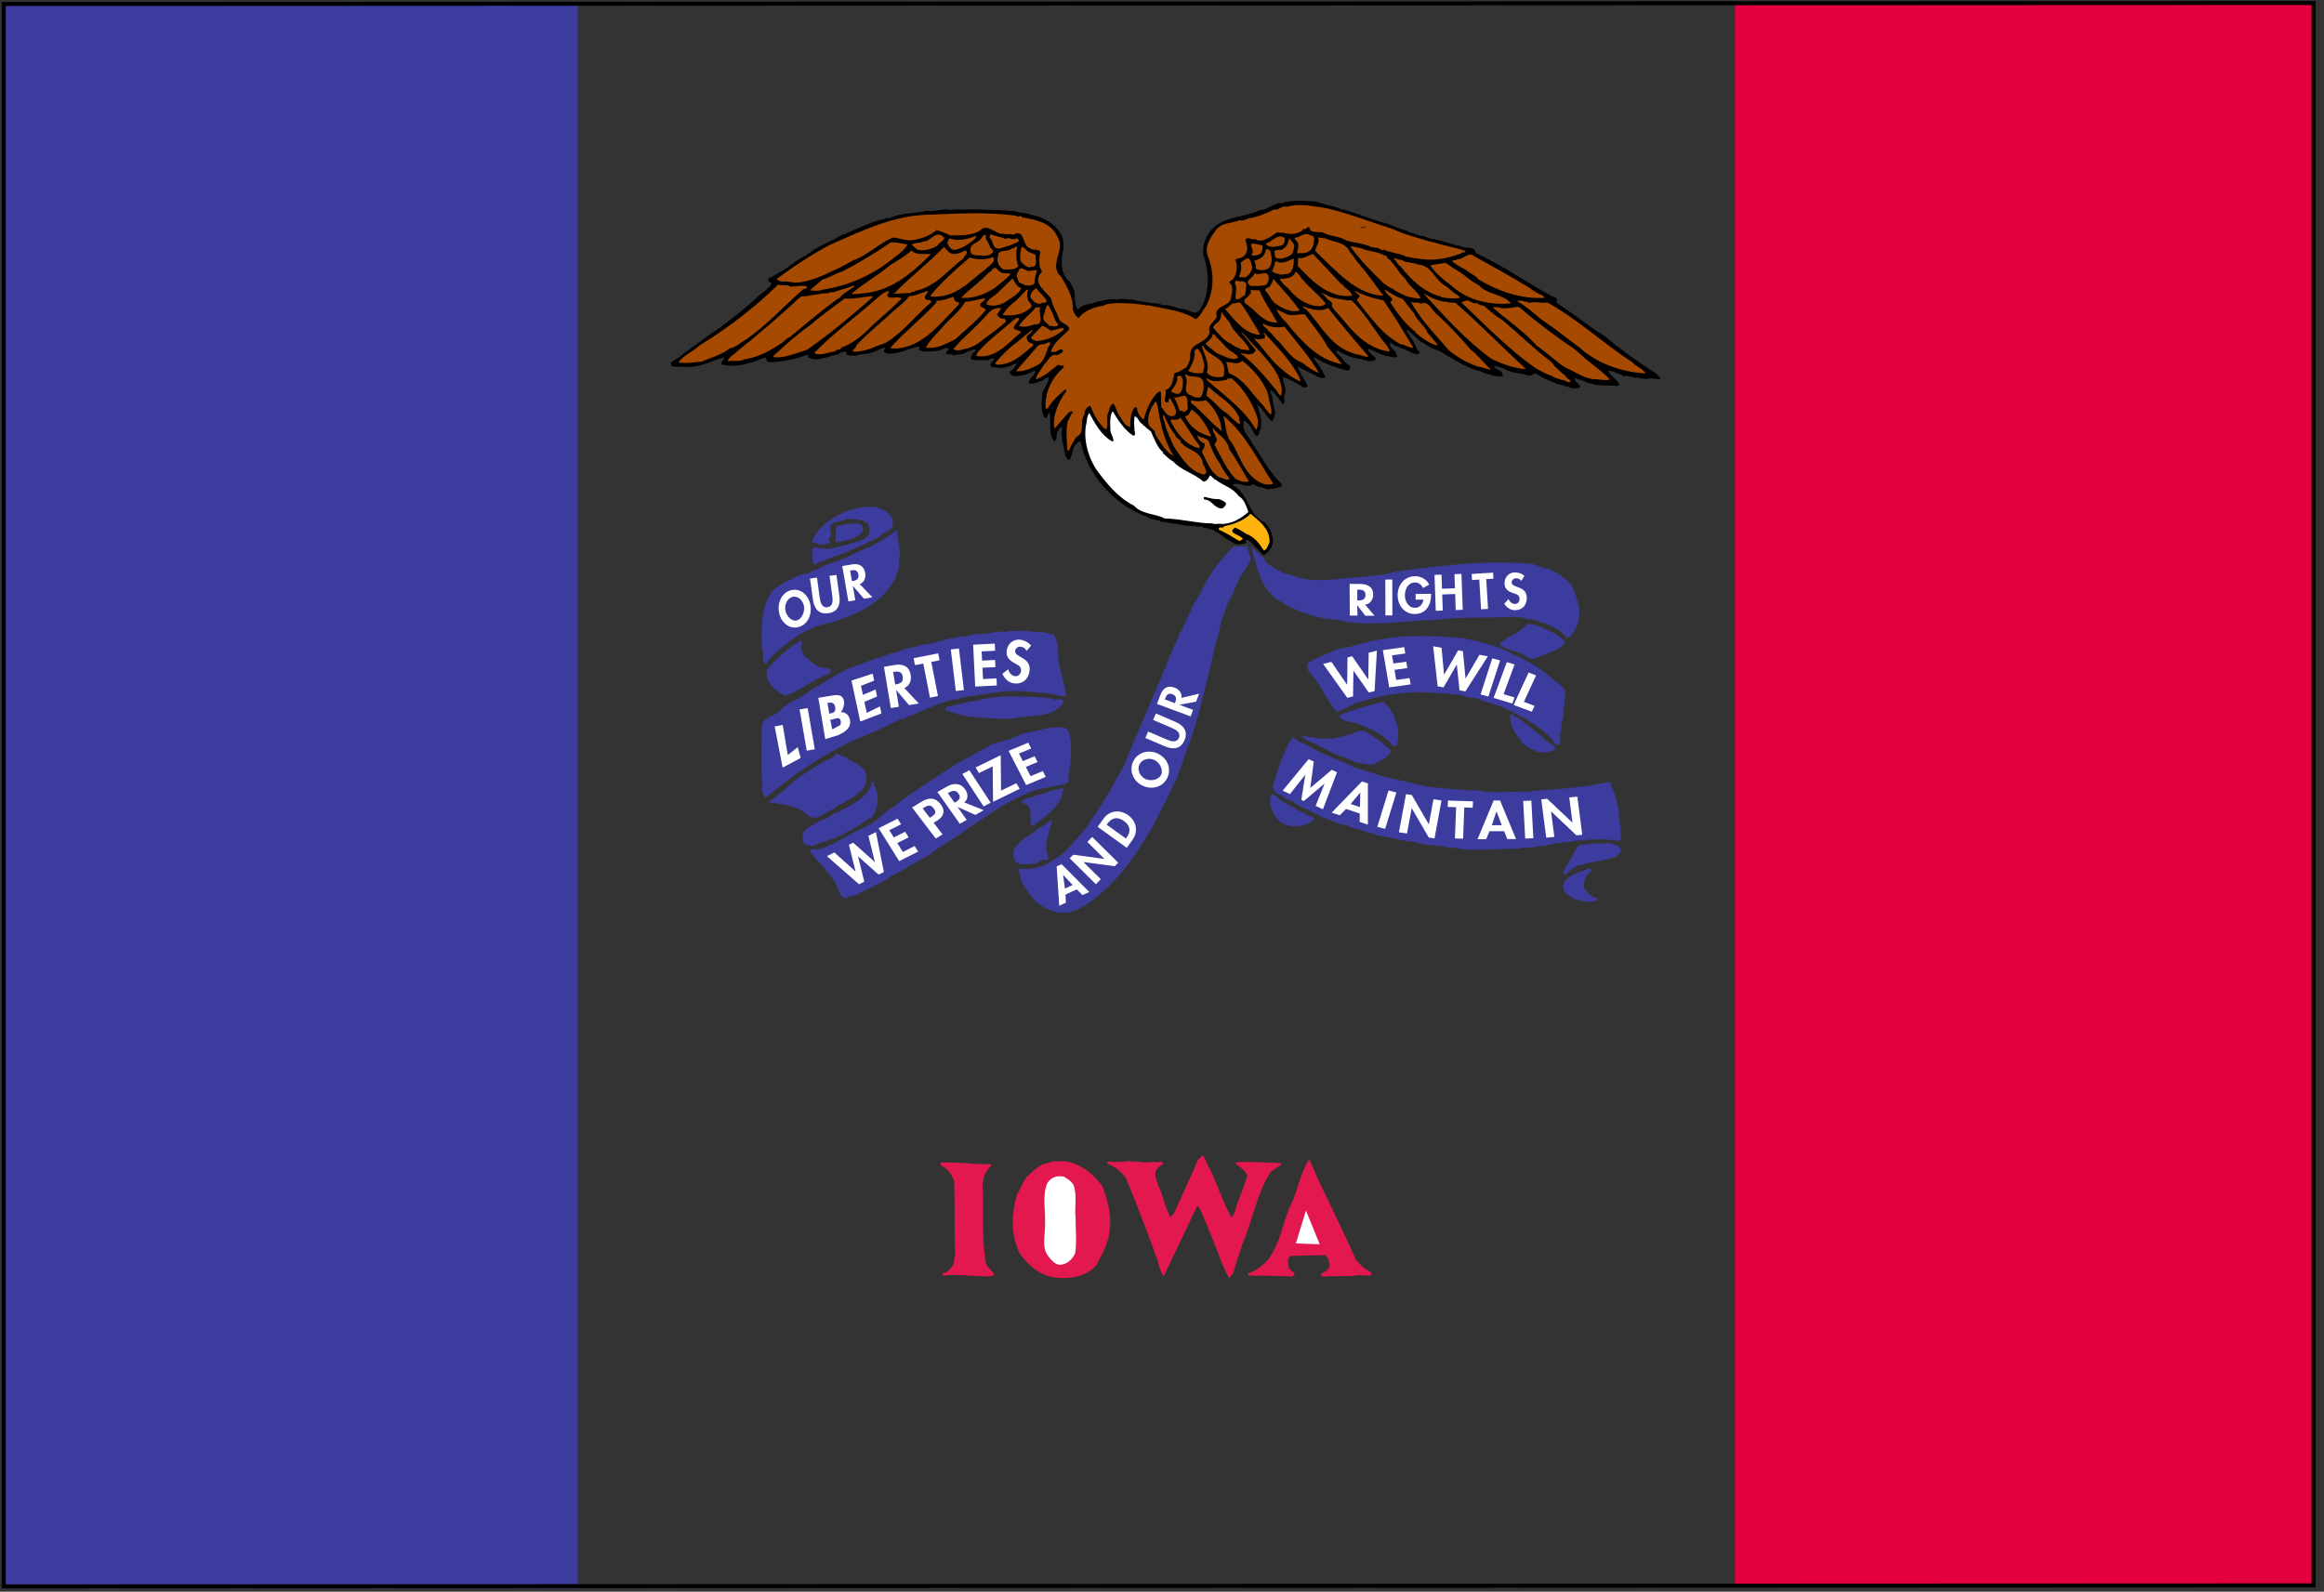 <?xml version="1.0" encoding="UTF-8" standalone="no"?>
<svg
   xmlns:dc="http://purl.org/dc/elements/1.1/"
   xmlns:cc="http://web.resource.org/cc/"
   xmlns:rdf="http://www.w3.org/1999/02/22-rdf-syntax-ns#"
   xmlns:svg="http://www.w3.org/2000/svg"
   xmlns="http://www.w3.org/2000/svg"
   xmlns:sodipodi="http://inkscape.sourceforge.net/DTD/sodipodi-0.dtd"
   xmlns:inkscape="http://www.inkscape.org/namespaces/inkscape"
   width="670"
   height="459"
   id="svg2"
   sodipodi:version="0.32"
   inkscape:version="0.42"
   sodipodi:docname="usa_iowa.svg"
   sodipodi:docbase="/home/demailly/gis_data/flags/svg_all">
  <rect width="100%" height="100%" fill="#333333" stroke="none"/>
  <sodipodi:namedview
     inkscape:cy="276.94360"
     inkscape:cx="328.08903"
     inkscape:zoom="0.86831673"
     inkscape:window-height="855"
     inkscape:window-width="1261"
     inkscape:pageshadow="2"
     inkscape:pageopacity="0.0"
     borderopacity="1.0"
     bordercolor="#666666"
     pagecolor="#ffffff"
     id="base"
     inkscape:window-x="129"
     inkscape:window-y="247"
     inkscape:current-layer="svg2" />
  <defs
     id="defs4">
    <marker
       id="ArrowEnd"
       viewBox="0 0 10 10"
       refX="0"
       refY="5"
       markerUnits="strokeWidth"
       markerWidth="4"
       markerHeight="3"
       orient="auto">
      <path
         d="M 0 0 L 10 5 L 0 10 z"
         id="path7" />
    </marker>
    <marker
       id="ArrowStart"
       viewBox="0 0 10 10"
       refX="10"
       refY="5"
       markerUnits="strokeWidth"
       markerWidth="4"
       markerHeight="3"
       orient="auto">
      <path
         d="M 10 0 L 0 5 L 10 10 z"
         id="path10" />
    </marker>
  </defs>
  <g
     id="g1468">
    <path
       style="fill:#000000;stroke:none"
       d="M -2513.001,2316.859 L -2513.001,2316.859 L -2513.001,2316.859 z "
       id="path14" />
    <path
       style="fill:#e3003d;fill-opacity:1;stroke:none"
       d="M 500.199,457.459 L 666.999,457.459 L 666.999,0.859 L 500.199,0.859 L 500.199,457.459 z "
       id="path70" />
    <path
       style="fill:#3c3c9e;stroke:none"
       d="M 0.999,458.053 L 166.599,458.053 L 166.599,0.859 L 0.999,0.859 L 0.999,458.053 z "
       id="path72" />
    <path
       style="fill:none;stroke:#000000;stroke-width:1.158"
       d="M 1.065,1.153 L 1.065,457.471 L 666.999,457.177 L 666.999,0.859 L 1.065,1.153 z "
       id="path74" />
    <path
       style="fill:#3c3c9e;stroke:none"
       d="M 364.629,161.323 C 364.965,162.907 365.757,162.517 366.909,163.483 C 367.521,163.693 368.061,164.209 368.595,164.569 L 368.745,164.419 C 369.513,165.235 370.275,165.589 371.487,165.565 C 372.027,166.081 373.005,165.907 373.695,166.351 C 378.183,167.767 383.541,167.335 388.209,166.705 L 388.053,166.561 C 389.121,166.915 390.087,166.291 391.227,166.489 C 394.695,166.201 399.219,165.787 402.453,164.887 C 414.579,163.105 427.995,161.521 440.787,162.529 C 442.827,162.637 444.369,163.891 446.415,164.065 C 448.017,164.935 449.919,165.505 451.083,166.915 C 452.307,167.335 452.625,168.391 453.405,169.351 C 454.449,172.279 455.637,174.751 455.247,177.625 C 455.079,180.121 453.933,182.875 451.689,184.057 C 450.441,182.113 448.143,180.811 446.085,180.097 C 445.551,179.875 444.639,179.593 444.105,179.311 L 443.577,179.323 L 443.727,179.239 C 443.043,179.101 442.425,178.585 441.825,178.831 L 441.975,178.681 C 441.591,178.459 440.991,178.621 440.613,178.633 C 440.073,178.189 439.173,178.363 438.561,177.997 L 436.521,178.033 L 436.515,177.895 C 428.439,178.225 420.189,177.799 412.287,178.951 L 412.287,178.795 C 402.999,179.149 393.213,180.967 384.849,178.573 C 383.883,179.275 383.175,177.931 381.975,178.411 C 381.285,178.057 380.379,178.069 379.773,177.931 C 379.317,177.787 378.933,177.577 378.405,177.661 L 378.405,177.505 C 377.415,177.235 376.341,176.497 375.363,176.665 C 373.683,175.573 371.475,175.165 370.011,173.911 C 363.369,170.665 362.697,164.311 360.669,157.561 L 364.629,161.335"
       id="path76" />
    <path
       style="fill:#000000;stroke:none"
       d="M 360.399,156.145 C 359.949,156.157 359.853,155.395 359.259,155.641 C 359.073,155.911 359.175,156.205 359.313,156.517 C 359.313,156.517 358.395,156.985 357.261,156.985 C 356.127,156.985 355.803,156.697 355.803,156.697 C 352.671,155.185 350.721,152.431 347.091,152.209 C 346.239,151.387 345.279,152.239 344.355,151.585 C 342.327,152.005 340.413,151.069 338.523,151.033 C 337.311,150.835 335.799,150.493 334.581,150.451 C 334.263,149.767 333.603,150.307 333.219,149.947 C 332.601,149.497 331.479,149.827 331.011,149.161 C 321.567,145.819 313.515,137.233 311.481,127.153 C 310.509,127.471 309.999,128.311 309.489,129.157 C 309.363,130.363 308.781,131.443 308.427,132.577 C 307.605,132.979 307.497,131.617 307.035,131.251 C 306.753,128.605 305.715,126.217 306.189,123.331 C 305.349,122.899 305.451,124.105 304.857,124.489 C 304.341,125.263 305.055,126.835 303.855,127.243 C 302.055,124.411 303.141,122.113 302.619,119.101 C 301.641,119.125 302.433,120.775 301.143,120.493 C 299.883,118.327 300.345,115.375 300.525,113.251 C 301.179,111.883 302.055,110.581 302.397,108.985 C 301.629,108.475 301.197,109.471 300.597,109.705 C 299.325,110.029 297.759,111.049 296.535,110.479 C 296.661,109.189 298.155,108.391 298.503,107.185 C 298.041,106.669 297.525,107.347 297.003,107.509 C 295.503,108.229 293.769,108.493 292.035,108.463 C 291.501,108.013 290.883,107.725 291.321,106.963 C 292.293,106.489 292.653,105.799 293.163,104.731 C 291.369,105.451 289.125,106.549 286.923,105.931 C 286.395,106.009 285.939,105.955 285.549,105.427 C 285.381,104.521 286.281,104.275 286.641,103.513 C 285.945,102.931 285.291,103.927 284.607,103.867 L 280.527,103.807 C 279.231,103.375 280.269,102.451 280.557,101.755 C 280.851,101.455 281.301,101.287 281.367,100.759 C 280.005,100.795 279.039,101.347 277.767,101.983 C 276.639,102.295 275.877,102.097 274.905,102.565 C 274.359,101.677 272.871,102.763 272.697,101.641 L 273.657,100.549 C 272.433,99.907 271.323,101.137 270.117,101.161 C 268.533,101.275 266.649,101.701 265.047,100.975 C 264.963,100.597 265.179,99.985 264.651,99.931 C 261.867,100.669 259.101,102.085 255.855,102.001 C 255.549,101.791 255.015,101.653 254.853,101.347 C 254.625,100.831 255.297,100.735 255.285,100.279 C 254.001,100.315 252.891,101.239 251.613,101.569 C 250.113,102.283 248.067,101.875 246.573,102.661 C 245.811,102.157 244.023,103.177 243.987,101.593 C 242.835,100.855 241.965,102.391 240.753,102.343 C 238.269,102.919 235.209,104.497 232.983,102.967 C 233.205,102.733 232.971,102.439 232.743,102.283 C 229.293,103.573 225.309,104.485 221.601,104.431 C 220.923,104.287 221.055,103.459 220.671,103.081 C 219.015,103.573 217.599,104.359 215.943,104.701 C 213.549,105.439 210.531,105.799 208.023,105.097 C 207.699,104.197 208.821,103.879 208.809,103.033 C 205.353,103.951 201.849,105.985 197.991,105.847 C 196.245,105.505 194.901,106.225 193.521,105.415 C 193.443,105.193 193.587,104.887 193.353,104.743 C 193.797,104.125 194.613,103.657 195.363,103.339 C 198.183,101.017 200.421,99.673 203.397,97.339 C 208.605,93.907 214.107,89.629 218.919,85.141 C 220.257,84.283 221.661,82.963 222.465,81.811 C 222.237,81.367 221.019,81.169 221.607,80.323 C 224.673,78.673 227.199,77.173 229.947,75.001 C 230.847,74.677 231.435,73.831 232.341,73.735 C 235.227,71.101 239.505,69.733 242.709,67.759 C 246.909,66.235 250.863,63.883 255.231,63.109 C 255.513,62.431 256.065,63.319 256.509,62.851 C 260.103,61.255 263.961,61.633 267.345,60.733 C 269.397,61.279 271.935,59.875 274.215,60.649 L 274.665,60.415 C 280.779,60.355 286.449,60.379 292.881,60.919 C 293.649,61.513 294.777,61.255 295.617,61.471 C 297.363,61.963 299.415,62.371 300.939,63.085 C 304.377,64.819 307.089,67.717 306.567,71.653 C 305.883,74.923 305.523,78.997 308.445,81.283 C 308.841,82.105 309.309,82.855 309.711,83.815 C 309.903,85.717 309.927,86.767 310.191,88.423 C 310.497,88.717 310.437,89.395 311.031,89.077 C 312.207,87.475 314.337,87.955 315.903,87.085 C 318.075,86.665 320.031,86.017 322.311,86.419 C 323.727,85.783 325.029,86.665 326.457,86.335 C 327.675,86.755 329.271,87.013 330.327,87.073 C 332.079,87.637 333.735,87.229 335.337,88.021 C 337.293,87.751 338.907,88.843 340.575,89.041 C 342.459,88.927 344.631,91.513 346.017,89.137 C 348.933,84.475 348.651,78.505 346.881,73.483 C 346.431,70.177 348.381,66.121 351.591,64.387 C 355.173,62.263 359.325,62.479 363.069,60.661 C 365.559,60.529 367.395,58.303 369.669,58.549 C 372.819,57.577 375.777,57.883 379.335,58.117 C 380.019,58.327 380.703,58.693 381.537,58.735 C 383.367,59.533 385.257,59.419 386.865,60.505 L 387.015,60.367 C 391.113,61.327 395.625,63.493 399.873,64.459 C 401.781,65.239 403.767,66.109 405.741,66.601 C 406.281,67.339 407.559,67.009 408.249,67.681 C 408.705,67.513 409.089,67.891 409.467,68.017 C 410.523,67.927 411.519,68.581 412.359,68.791 C 415.389,69.097 418.365,70.621 421.095,70.951 C 422.403,71.971 425.091,70.621 425.445,72.967 C 433.311,76.561 439.989,81.403 447.639,85.549 C 448.239,85.537 448.707,86.053 449.013,86.347 C 448.569,86.581 448.731,87.181 448.887,87.403 C 453.411,90.319 457.797,93.931 462.621,96.931 C 467.547,101.041 472.461,104.569 477.897,108.001 C 477.765,108.751 479.199,108.577 478.533,109.339 C 477.483,109.363 476.031,108.871 474.831,109.279 C 473.997,109.141 472.797,109.243 471.801,108.811 C 471.057,109.279 470.277,108.235 469.533,108.637 C 468.987,107.899 468.327,108.967 467.859,108.229 C 466.419,107.875 465.105,106.771 463.599,106.963 C 464.235,108.451 466.221,109.387 466.857,110.815 L 466.413,111.271 C 464.073,111.247 461.499,111.085 459.531,110.971 C 459.141,110.383 458.163,110.629 457.551,110.335 C 456.477,109.609 455.043,109.489 454.047,108.985 C 453.321,110.209 456.969,111.109 454.869,112.057 L 454.641,111.763 C 454.341,111.919 453.741,112.315 453.279,111.943 C 451.755,111.379 450.015,111.109 448.497,110.545 C 446.361,109.609 444.453,108.895 442.539,107.569 C 441.057,109.045 439.899,107.863 438.231,107.665 C 436.491,107.629 434.667,106.993 433.137,106.117 C 432.303,106.057 431.379,105.247 430.707,105.649 C 431.337,106.831 433.599,106.783 433.185,108.463 C 432.285,108.625 431.373,108.427 430.461,108.367 C 429.471,107.863 428.415,107.959 427.341,107.233 C 422.787,106.201 418.875,103.489 414.813,101.089 C 413.151,100.735 411.771,99.871 410.385,98.911 C 408.327,97.987 407.457,96.181 405.693,95.161 L 405.477,95.467 C 406.641,97.033 407.973,99.037 408.543,100.843 C 408.777,101.221 409.455,101.197 409.245,101.803 C 408.579,102.577 407.961,101.989 407.205,101.851 C 405.591,100.831 403.467,100.267 402.015,99.625 C 401.709,99.415 401.319,98.803 400.785,98.827 C 400.287,100.033 402.039,100.759 402.441,101.803 C 402.525,102.181 402.759,102.487 402.915,102.847 C 401.793,103.411 400.647,102.601 399.741,102.697 C 398.217,102.205 396.537,101.485 395.391,100.831 C 395.019,100.987 394.695,100.165 394.407,100.855 C 394.665,102.049 396.105,102.403 396.657,103.447 C 396.231,104.287 395.169,104.077 394.329,104.185 C 393.939,103.573 393.057,104.209 392.739,103.525 C 391.833,103.621 390.915,103.117 390.009,103.141 C 388.485,102.493 386.961,101.989 385.581,101.041 C 385.203,101.209 385.215,101.731 385.449,101.887 C 386.979,102.979 387.549,104.713 389.229,105.493 C 389.241,106.021 389.259,106.855 388.581,106.867 C 385.317,106.189 381.885,104.827 379.125,103.153 C 378.975,103.153 378.747,103.081 378.675,103.231 C 379.845,104.947 381.471,106.795 382.047,108.751 C 380.553,109.621 379.233,107.989 377.865,107.641 C 376.491,106.915 375.423,106.411 374.121,105.685 C 374.613,107.407 375.933,109.189 376.803,110.911 C 377.271,111.577 376.071,111.985 375.609,111.613 C 373.695,110.371 371.859,109.435 369.801,108.649 C 369.765,110.533 371.319,112.243 370.221,114.073 C 370.017,114.907 370.875,116.323 369.597,116.497 C 369.045,115.081 367.419,113.383 366.417,112.489 C 366.045,112.879 366.435,113.545 366.675,114.001 C 367.011,115.729 367.281,117.697 367.623,119.263 C 367.335,120.025 367.209,120.943 366.687,121.483 C 365.151,120.307 364.119,117.835 362.427,116.665 C 363.009,118.915 364.437,122.209 362.979,124.585 C 363.063,124.963 362.919,125.335 362.625,125.653 L 362.019,125.665 C 361.005,124.243 360.429,122.065 358.677,121.279 C 358.305,121.669 358.695,122.335 358.479,122.725 C 358.371,124.693 360.291,126.073 361.011,127.879 C 363.819,131.743 365.961,136.303 369.585,139.621 C 369.531,140.755 368.091,140.485 367.419,140.887 C 366.891,141.049 366.129,140.689 365.763,141.217 C 364.239,140.497 362.805,140.677 361.419,139.573 C 359.187,141.061 357.471,138.763 355.155,139.795 C 360.195,142.177 359.493,148.231 364.611,150.613 C 366.003,152.173 367.263,154.483 366.933,156.529 C 366.663,158.125 365.631,159.283 364.293,160.141 L 360.429,156.145"
       id="path78" />
    <path
       style="fill:#3c3c9e;stroke:none"
       d="M 359.601,157.513 C 359.739,157.831 359.631,157.177 359.601,157.513 C 359.631,158.959 360.873,160.435 360.375,161.875 C 358.851,164.641 356.421,167.485 355.659,170.827 C 354.567,172.735 353.547,174.427 353.067,176.557 C 351.987,179.065 351.513,181.501 351.039,183.997 C 350.103,186.133 349.785,188.863 349.161,191.371 C 347.007,199.807 345.237,208.843 341.721,217.225 C 341.319,219.661 340.005,221.725 339.453,224.077 C 335.985,231.181 332.955,237.739 328.491,244.561 C 324.405,251.005 319.239,256.783 312.915,261.085 C 311.637,261.637 310.377,262.573 308.871,262.831 C 307.689,263.767 306.687,262.879 305.181,263.221 C 302.829,262.669 300.153,261.439 298.305,259.669 C 296.127,257.065 293.643,253.879 293.793,250.399 C 296.295,250.795 297.873,250.609 300.051,249.799 C 301.701,249.625 302.955,248.077 304.455,247.669 C 305.199,246.979 306.465,246.193 307.275,245.347 C 309.633,242.569 312.741,239.701 314.709,236.185 C 315.147,235.645 316.035,234.799 316.245,233.959 C 319.029,230.125 321.345,225.307 323.895,221.017 C 328.629,209.431 334.029,197.371 338.613,186.013 C 339.351,185.017 339.765,183.415 340.269,182.275 C 340.425,182.347 340.497,182.263 340.563,182.197 L 340.563,181.735 C 340.707,181.807 340.707,181.669 340.779,181.585 C 340.545,181.057 341.223,181.201 341.217,180.811 L 341.061,180.673 L 341.427,180.217 L 341.349,180.145 L 341.427,180.133 C 342.075,178.609 342.795,177.157 343.521,175.705 L 343.365,175.561 C 343.875,174.721 344.541,173.959 344.823,172.963 C 344.973,172.963 345.045,172.879 345.117,172.807 C 345.183,172.267 345.855,171.799 345.993,171.205 C 348.369,165.931 351.525,161.629 355.665,157.609 L 359.595,157.525"
       id="path80" />
    <path
       style="fill:#a54a00;stroke:none;fill-opacity:1"
       d="M 380.877,59.791 C 382.317,59.989 383.529,60.259 384.975,60.685 C 390.675,62.233 396.165,64.363 401.793,66.133 C 405.003,67.729 408.801,68.545 412.071,69.613 C 412.371,69.463 412.761,70.045 413.289,69.811 C 416.253,70.879 419.589,71.335 422.331,72.331 C 422.805,73.225 421.497,72.427 421.365,73.033 C 420.243,73.363 419.193,73.915 417.993,74.089 C 413.259,75.475 409.767,74.791 405.219,73.987 C 404.757,73.621 403.923,73.489 403.311,73.201 C 401.949,73.081 400.803,72.505 399.513,72.307 C 399.429,71.779 398.757,72.169 398.373,72.097 C 397.995,72.037 397.299,71.221 396.471,71.545 C 396.309,71.017 395.565,71.557 395.259,71.197 C 393.123,70.189 390.705,70.009 388.425,69.451 C 387.963,69.169 387.279,68.959 386.745,68.665 C 384.993,68.017 383.025,67.993 381.417,67.045 C 380.199,66.697 377.649,67.501 377.451,65.467 C 376.695,65.419 376.491,66.391 375.651,66.037 C 375.297,66.955 374.385,66.895 373.641,67.291 C 372.435,67.621 371.151,67.423 370.011,67.141 L 368.121,67.033 C 366.333,68.209 364.035,70.291 361.737,68.911 C 360.843,69.379 359.829,68.041 359.019,69.121 C 359.343,70.021 359.907,71.743 359.259,73.045 C 358.533,74.419 357.099,74.455 356.121,74.779 C 356.847,76.807 356.751,79.225 355.197,80.767 C 354.903,80.989 354.447,81.001 354.381,81.463 C 355.917,82.717 355.059,84.697 354.789,86.371 C 353.937,88.573 349.767,88.213 350.817,91.363 C 350.103,92.815 348.081,93.697 348.729,95.725 C 347.979,99.355 342.897,98.557 343.137,102.565 C 343.311,103.621 342.579,104.767 342.153,105.835 C 340.881,106.471 340.143,107.395 338.637,107.497 C 338.073,109.399 338.205,111.895 335.877,112.471 C 336.801,113.359 334.677,116.347 336.783,115.993 C 337.005,115.621 336.837,114.871 337.443,114.931 C 338.001,116.431 339.939,118.657 338.535,119.899 C 336.357,120.541 335.853,118.363 334.773,117.403 L 334.677,112.951 L 333.999,112.963 C 331.629,115.129 330.555,118.021 329.715,121.069 C 328.869,120.331 327.783,119.077 327.831,117.709 C 327.675,117.487 327.447,117.415 327.141,117.427 C 325.893,119.029 325.863,121.081 325.833,123.193 C 324.093,122.779 323.601,121.057 322.581,119.713 C 321.879,118.597 321.783,117.463 320.997,116.347 C 319.809,116.827 319.839,118.339 319.335,119.407 C 318.987,120.931 319.551,122.275 319.053,123.721 L 318.597,123.733 C 316.749,122.113 315.255,119.569 314.367,117.025 C 313.617,117.193 312.879,117.967 312.675,118.879 C 312.915,119.545 312.243,119.947 312.177,120.475 C 311.541,122.299 312.657,125.065 310.335,125.959 C 309.381,127.327 308.811,128.479 308.163,129.931 C 307.935,130.009 307.857,129.787 307.701,129.721 C 307.569,127.069 307.203,124.213 307.827,121.549 C 308.337,120.709 308.463,119.725 309.279,119.017 C 309.111,118.267 308.367,118.819 308.073,118.975 C 306.819,120.439 305.265,122.065 304.167,123.517 L 303.933,123.229 C 303.477,119.605 305.205,115.717 307.479,112.717 L 307.095,112.279 C 305.163,113.983 303.309,115.609 302.001,117.823 L 301.473,117.835 C 301.065,113.089 303.387,108.799 306.651,105.931 C 306.795,105.625 306.489,105.487 306.411,105.259 C 305.817,105.883 305.571,104.983 304.899,105.295 C 302.967,106.843 301.041,108.625 298.563,109.363 C 298.983,107.839 300.243,106.525 301.041,105.073 C 302.445,103.843 302.709,101.863 304.983,102.415 C 305.349,101.887 306.789,101.851 306.315,100.879 C 305.547,100.363 304.887,101.443 304.131,101.467 L 302.925,101.485 C 303.771,98.665 306.081,97.339 308.223,95.017 C 308.187,93.283 305.847,93.487 305.283,91.915 C 304.713,89.959 303.393,88.327 303.117,86.287 C 301.635,83.983 297.735,81.883 299.937,78.883 C 300.981,78.331 299.757,77.455 299.739,76.693 C 299.565,75.493 299.601,73.903 299.949,72.613 C 299.247,71.641 297.747,72.355 297.057,71.617 C 294.477,70.993 295.641,65.605 292.059,67.729 C 291.369,67.213 290.325,67.759 289.485,67.399 C 286.929,67.843 284.877,64.105 282.513,66.493 C 280.281,67.987 276.723,67.831 273.855,67.903 C 272.781,67.177 271.263,66.823 270.039,66.319 C 268.263,67.867 265.941,68.755 263.529,69.181 C 261.501,69.601 259.593,68.743 257.547,68.485 C 253.575,70.009 250.251,73.561 246.129,75.013 C 243.963,76.117 241.953,77.371 239.559,78.331 C 236.865,79.735 234.243,80.713 231.309,81.307 C 229.731,81.637 228.669,81.505 227.001,81.169 C 226.017,81.193 224.433,81.379 223.959,80.407 C 228.645,76.903 234.003,73.387 239.385,70.549 C 248.811,66.403 257.859,61.987 268.137,61.903 C 276.591,61.561 284.367,61.093 292.929,62.185 C 293.469,62.935 294.273,61.717 294.669,62.677 C 298.689,63.343 303.171,64.225 304.923,68.419 C 307.347,72.061 302.079,76.489 305.931,79.807 C 307.653,82.645 309.465,85.843 309.315,89.407 C 309.633,90.229 310.185,91.279 310.953,91.717 C 312.489,89.557 315.795,88.435 318.129,88.153 C 319.095,87.451 320.463,87.649 321.663,87.403 C 324.609,87.415 327.861,87.487 330.747,88.105 C 331.569,87.775 332.499,88.669 333.321,88.351 C 333.411,88.879 334.155,88.399 334.461,88.705 C 338.337,89.521 341.439,89.911 344.739,92.029 C 345.933,91.315 346.641,89.641 347.601,88.411 C 350.073,83.983 350.109,78.763 348.267,73.963 C 347.151,71.419 348.753,68.743 350.295,66.739 C 351.975,63.985 354.861,64.597 357.405,63.487 C 358.167,63.847 359.211,63.295 359.883,62.983 C 362.373,62.629 364.995,61.585 367.311,60.403 C 368.751,60.739 369.693,59.053 370.917,59.641 C 374.145,58.669 377.859,59.335 380.895,59.791"
       id="path82" />
    <path
       style="fill:#a54a00;stroke:none"
       d="M 272.253,68.605 C 272.049,69.589 270.771,69.847 270.261,70.843 C 268.623,71.863 266.445,72.439 264.543,72.025 C 263.853,71.593 263.469,71.065 262.851,70.549 C 263.739,69.847 265.185,70.201 266.229,69.649 C 268.275,69.751 270.075,65.863 272.253,68.617"
       id="path84" />
    <path
       style="fill:#a54a00;stroke:none"
       d="M 289.791,68.911 C 290.985,68.197 292.071,69.529 293.187,68.677 C 293.343,68.899 294.027,69.193 293.583,69.649 C 291.945,70.669 290.067,71.089 288.189,71.665 C 285.927,71.935 286.473,69.271 285.249,68.479 L 285.531,67.483 C 286.749,68.137 288.417,68.185 289.791,68.911"
       id="path86" />
    <path
       style="fill:#a54a00;stroke:none"
       d="M 284.355,69.025 C 284.751,69.847 285.447,70.735 285.465,71.419 C 285.921,71.713 286.767,72.451 286.017,72.907 C 284.919,74.233 282.939,73.435 281.283,73.693 C 280.821,73.327 279.915,73.423 279.825,72.673 C 279.159,70.045 282.417,70.201 283.203,68.221 L 283.869,67.681 C 284.697,67.879 283.881,68.581 284.349,69.025"
       id="path88" />
    <path
       style="fill:#000000;stroke:none"
       d="M 393.915,65.251 C 393.399,65.725 392.637,65.509 392.121,65.971 C 392.331,65.287 393.243,65.569 393.615,65.251 L 393.771,65.407 L 393.915,65.251"
       id="path90" />
    <path
       style="fill:#a54a00;stroke:none"
       d="M 281.613,68.101 C 281.109,69.169 279.687,69.883 278.943,70.501 C 277.677,71.359 276.777,71.677 275.277,72.097 C 274.143,72.037 273.675,71.299 273.195,70.327 C 272.955,69.661 273.555,69.259 273.693,68.731 C 276.057,69.661 278.985,68.989 281.157,68.113 L 281.613,68.101"
       id="path92" />
    <path
       style="fill:#a54a00;stroke:none"
       d="M 261.639,70.573 C 260.403,72.565 258.459,73.747 256.455,75.307 C 251.031,79.573 243.993,82.525 237.291,83.509 C 236.091,83.989 234.735,83.863 233.517,83.743 C 234.255,82.891 235.965,81.733 237.003,80.641 C 239.181,80.065 240.591,78.907 242.769,78.319 C 247.623,75.799 252.327,72.979 256.863,69.847 C 258.225,69.895 260.349,70.153 261.639,70.573"
       id="path94" />
    <path
       style="fill:#a54a00;stroke:none"
       d="M 378.873,68.533 C 378.831,69.967 378.723,71.851 377.079,72.649 C 376.029,73.201 374.967,72.919 373.911,73.021 C 374.037,71.887 374.913,70.351 373.611,69.319 L 373.137,68.581 C 374.799,68.545 376.119,66.709 377.733,67.867 C 378.111,67.717 378.717,68.149 378.873,68.533"
       id="path96" />
    <path
       style="fill:#a54a00;stroke:none"
       d="M 370.419,68.725 C 370.437,69.541 370.227,70.375 369.555,70.771 C 368.205,71.101 366.171,71.533 365.169,70.645 L 365.007,70.201 C 366.813,69.709 368.493,67.021 370.419,68.725"
       id="path98" />
    <path
       style="fill:#a54a00;stroke:none"
       d="M 389.169,72.685 C 390.405,73.867 390.891,75.451 392.199,76.399 L 392.127,76.549 C 394.527,79.141 396.795,82.717 398.817,85.243 C 390.951,85.033 385.053,77.923 379.185,72.379 C 379.233,70.939 380.721,69.931 379.929,68.431 C 380.529,68.485 381.375,68.701 382.125,68.755 C 384.873,69.985 387.813,69.697 389.163,72.685"
       id="path100" />
    <path
       style="fill:#a54a00;stroke:none"
       d="M 373.179,70.621 C 372.897,71.689 373.083,73.267 371.733,73.747 C 370.695,74.383 368.895,75.025 367.665,74.221 C 367.503,73.693 367.491,73.081 367.401,72.487 C 368.139,71.569 369.141,72.517 369.951,71.743 C 371.067,71.053 371.499,69.907 371.625,68.689 L 373.173,70.621"
       id="path102" />
    <path
       style="fill:#a54a00;stroke:none"
       d="M 272.391,71.479 C 273.015,72.217 273.633,72.883 274.395,73.177 C 276.063,73.513 277.179,72.577 278.529,72.247 C 279.309,73.213 277.881,73.705 277.821,74.455 C 273.063,78.037 269.769,82.717 263.751,83.911 C 263.535,84.451 262.839,83.863 262.629,84.463 L 257.721,84.721 C 262.149,80.017 267.357,76.201 272.013,71.335 L 272.541,71.323 L 272.391,71.479"
       id="path104" />
    <path
       style="fill:#a54a00;stroke:none"
       d="M 293.241,71.017 C 292.905,73.069 292.791,74.803 293.589,76.681 C 292.713,78.061 290.661,77.569 289.305,77.755 C 287.847,76.657 287.295,75.685 287.709,73.939 C 287.655,71.521 290.637,72.967 291.741,71.581 C 292.425,71.791 292.707,70.963 293.241,71.017"
       id="path106" />
    <path
       style="fill:#a54a00;stroke:none"
       d="M 296.673,72.685 L 298.581,73.471 C 298.377,74.383 299.247,76.399 297.975,76.879 C 297.603,76.975 297.219,76.747 296.997,77.125 C 295.941,77.005 294.861,76.201 294.237,75.307 C 293.985,73.951 294.099,72.283 294.603,71.221 C 295.515,71.347 295.911,72.391 296.673,72.673"
       id="path108" />
    <path
       style="fill:#a54a00;stroke:none"
       d="M 268.353,73.303 C 263.031,78.709 257.391,83.371 250.155,84.439 C 248.577,84.541 246.849,85.033 245.481,84.697 C 248.889,81.739 253.293,79.303 256.629,76.435 C 258.717,75.181 261.033,73.843 262.809,72.217 C 264.057,73.771 266.679,72.967 268.353,73.303"
       id="path110" />
    <path
       style="fill:#a54a00;stroke:none"
       d="M 363.963,70.669 C 364.131,71.497 363.927,72.565 363.339,73.255 C 362.433,73.423 361.317,74.275 360.771,73.303 C 361.809,72.379 360.429,71.497 360.777,70.291 C 361.983,70.033 362.829,70.771 363.963,70.669"
       id="path112" />
    <path
       style="fill:#a54a00;stroke:none"
       d="M 399.093,73.681 C 399.693,73.513 399.777,73.963 399.939,74.335 C 402.009,75.799 403.131,78.733 405.129,80.347 C 406.083,82.513 408.609,83.743 409.563,85.993 C 408.435,86.239 406.983,85.669 405.771,85.537 C 404.325,84.895 402.723,84.247 401.493,83.299 C 400.425,82.867 399.729,82.201 398.889,81.697 C 395.415,78.295 392.091,75.037 389.283,71.029 C 390.267,71.005 391.407,71.431 392.547,71.629 C 394.455,72.577 397.173,72.439 399.093,73.681"
       id="path114" />
    <path
       style="fill:#a54a00;stroke:none"
       d="M 366.609,74.395 C 366.705,75.229 366.507,76.435 365.841,77.275 C 364.881,78.049 363.141,78.097 362.073,77.509 C 362.127,76.681 361.959,75.847 361.569,75.181 C 363.147,74.839 364.713,73.903 364.899,72.169 C 364.971,71.863 365.493,71.701 365.727,71.989 C 366.567,72.427 366.369,73.561 366.609,74.395"
       id="path116" />
    <path
       style="fill:#a54a00;stroke:none"
       d="M 286.353,74.125 C 287.145,75.763 285.045,76.561 284.385,77.419 C 279.477,81.073 275.583,85.993 268.545,85.537 L 268.239,85.243 C 271.251,81.475 275.475,77.755 279.555,74.263 C 281.913,74.971 284.109,75.001 286.353,74.125"
       id="path118" />
    <path
       style="fill:#a54a00;stroke:none"
       d="M 386.649,81.883 L 387.495,82.399 L 387.345,82.549 C 388.191,83.287 389.493,84.013 389.823,85.291 C 383.193,86.113 378.321,81.085 374.145,76.717 L 374.241,74.371 C 375.687,74.791 377.097,73.633 378.525,73.225 L 386.643,81.883"
       id="path120" />
    <path
       style="fill:#a54a00;stroke:none"
       d="M 361.077,77.077 C 360.729,78.367 360.225,79.363 358.953,79.993 L 357.213,79.891 C 357.633,78.295 358.143,77.605 357.651,75.799 C 358.395,75.247 359.055,74.407 360.117,74.533 C 360.663,75.355 360.759,76.255 361.077,77.077"
       id="path122" />
    <path
       style="fill:#a54a00;stroke:none"
       d="M 373.041,74.545 C 372.849,76.225 373.119,78.181 371.175,79.045 C 370.113,78.931 369.219,79.549 368.373,78.895 L 367.767,78.907 C 367.617,78.529 367.005,78.541 366.699,78.235 C 367.131,77.407 367.413,76.573 367.623,75.577 C 367.983,74.899 368.457,75.871 368.985,75.697 C 370.575,75.895 371.685,74.959 373.041,74.557"
       id="path124" />
    <path
       style="fill:#a54a00;stroke:none"
       d="M 440.625,82.807 C 441.933,83.767 443.541,84.787 444.759,85.225 L 445.377,85.879 C 438.585,86.335 431.961,83.983 426.219,80.557 C 425.127,79.153 423.993,79.093 422.757,77.923 C 421.383,77.125 420.009,76.471 418.701,75.439 C 418.683,74.605 419.835,75.415 420.045,74.725 C 422.013,74.983 423.243,72.319 425.091,73.939 C 430.137,76.705 435.723,79.831 440.625,82.807"
       id="path126" />
    <path
       style="fill:#a54a00;stroke:none"
       d="M 403.881,74.935 C 404.715,75.145 405.333,75.799 406.233,75.553 C 406.701,76.081 408.123,75.673 408.819,76.327 C 412.437,76.255 413.829,80.755 416.433,82.279 C 417.801,83.005 418.665,84.355 420.189,85.069 C 420.423,85.447 420.801,85.363 420.891,85.891 C 418.935,86.239 417.423,85.975 415.527,85.717 L 415.521,85.549 C 410.661,84.379 406.881,80.755 403.689,76.747 C 402.771,76.243 402.525,75.121 401.829,74.605 C 402.051,74.371 402.429,74.443 402.663,74.581 C 402.975,75.109 403.419,74.641 403.881,74.935"
       id="path128" />
    <path
       style="fill:#a54a00;stroke:none"
       d="M 288.873,78.673 C 289.635,78.955 290.685,78.637 291.375,79.069 C 289.899,80.533 288.483,81.709 286.701,83.101 C 283.797,84.907 280.647,86.185 277.095,85.879 C 279.531,83.263 282.735,81.229 285.093,78.529 C 285.993,78.355 286.185,76.843 287.259,77.347 C 287.721,77.947 288.189,78.379 288.873,78.673"
       id="path130" />
    <path
       style="fill:#a54a00;stroke:none"
       d="M 298.983,77.923 C 298.557,79.141 298.281,80.431 298.233,81.787 C 297.345,82.561 296.511,82.351 295.371,82.231 C 294.987,81.787 294.309,81.799 293.847,81.439 C 293.373,80.605 292.665,79.267 293.553,78.343 C 294.183,76.057 295.821,78.589 296.943,78.121 C 297.543,77.875 298.455,78.001 298.983,77.923"
       id="path132" />
    <path
       style="fill:#a54a00;stroke:none"
       d="M 419.733,77.755 C 422.337,79.213 423.963,81.145 426.333,82.225 C 428.733,85.033 433.185,84.637 435.591,87.463 C 429.633,88.117 422.877,86.521 418.473,82.387 C 416.481,80.935 413.943,78.943 412.377,76.561 C 413.499,76.153 415.017,76.201 416.439,75.787 C 417.579,76.057 418.587,77.185 419.733,77.755"
       id="path134" />
    <path
       style="fill:#a54a00;stroke:none"
       d="M 375.591,80.617 C 377.457,83.065 380.139,84.823 382.167,87.493 C 381.507,88.657 379.911,88.231 378.855,88.177 C 375.663,87.415 373.437,85.729 371.181,82.903 C 370.263,82.399 369.483,81.355 368.937,80.467 C 370.521,80.275 372.867,80.383 373.497,78.319 C 374.493,78.823 374.823,80.029 375.591,80.617"
       id="path136" />
    <path
       style="fill:#a54a00;stroke:none"
       d="M 365.751,80.005 C 365.847,80.911 365.565,81.739 364.743,82.225 C 363.465,82.471 361.881,82.501 360.519,82.459 C 358.365,80.767 361.527,80.323 361.647,78.733 C 363.105,79.759 365.469,77.509 365.751,80.005"
       id="path138" />
    <path
       style="fill:#a54a00;stroke:none"
       d="M 292.089,80.557 C 292.557,81.391 293.271,82.807 294.411,83.077 C 293.697,84.919 291.897,85.549 290.409,86.725 C 288.621,87.895 286.599,88.621 284.313,87.763 C 284.799,85.939 286.833,85.513 287.937,84.133 L 291.783,80.419 L 292.233,80.419 L 292.089,80.557"
       id="path140" />
    <path
       style="fill:#a54a00;stroke:none"
       d="M 227.901,82.657 C 229.791,82.621 230.991,82.141 232.665,82.633 C 232.683,83.533 231.765,83.101 231.327,83.641 C 225.615,88.597 221.415,93.463 215.091,97.903 C 213.519,98.701 212.265,100.165 210.459,100.423 C 208.161,102.283 205.005,103.105 202.155,104.311 C 200.121,104.347 197.565,105.013 195.585,104.455 C 197.055,102.463 199.977,101.251 201.753,99.553 C 209.727,94.693 217.755,88.549 224.337,82.057 C 225.555,82.561 226.749,81.847 227.901,82.657"
       id="path142" />
    <path
       style="fill:#a54a00;stroke:none"
       d="M 246.267,82.633 C 244.629,83.959 243.057,84.439 241.881,86.125 L 241.731,85.987 C 236.817,89.557 232.149,93.517 227.547,97.327 C 226.791,97.411 226.281,98.263 225.687,98.725 C 222.339,100.915 218.985,102.955 214.767,103.573 C 213.195,104.359 211.599,103.951 209.793,104.137 C 210.213,102.763 211.569,102.355 212.451,101.359 C 218.685,96.391 224.847,91.117 230.841,85.537 C 233.631,85.399 236.259,84.517 238.983,84.529 C 239.343,83.989 240.261,84.505 240.705,84.109 C 242.583,83.545 244.383,82.975 246.255,82.327 L 246.267,82.633"
       id="path144" />
    <path
       style="fill:#a54a00;stroke:none"
       d="M 374.727,89.479 C 372.405,90.283 369.957,89.053 367.965,87.739 C 366.429,86.791 365.937,84.835 364.779,83.803 C 364.683,82.975 365.667,83.029 366.111,82.561 C 366.399,81.883 367.065,81.259 367.047,80.359 C 369.603,83.251 372.315,86.209 374.727,89.485"
       id="path146" />
    <path
       style="fill:#a54a00;stroke:none"
       d="M 359.301,82.189 C 359.103,83.323 359.271,84.157 358.839,85.225 C 357.939,85.387 357.357,86.533 356.295,86.335 C 355.887,84.823 356.907,83.137 356.043,81.871 C 355.887,81.427 356.175,80.971 356.553,80.887 C 357.549,81.541 359.037,80.521 359.301,82.189"
       id="path148" />
    <path
       style="fill:#a54a00;stroke:none"
       d="M 256.341,83.923 C 256.353,84.451 255.609,84.763 255.849,85.447 C 257.001,86.395 258.717,85.231 259.941,86.101 C 257.133,88.891 254.391,91.291 251.571,93.775 C 248.913,96.475 246.171,98.959 242.571,100.231 C 242.061,101.233 241.443,100.423 240.855,101.251 C 240.183,101.431 239.727,101.509 238.977,101.677 C 237.627,102.013 235.971,102.577 234.747,101.767 C 240.585,95.743 247.875,90.517 253.947,85.021 C 254.691,84.487 255.441,84.013 256.341,83.923"
       id="path150" />
    <path
       style="fill:#a54a00;stroke:none"
       d="M 267.585,86.545 C 268.185,86.299 268.275,86.911 268.581,87.049 C 264.201,90.709 260.313,95.923 255.237,98.911 C 252.009,99.955 249.405,101.605 245.847,101.383 C 245.829,100.549 246.957,100.375 246.939,99.475 C 250.263,95.989 253.977,93.037 257.751,89.557 C 259.227,88.165 261.015,87.061 262.113,85.387 C 263.853,85.423 265.869,84.235 267.675,83.899 C 267.387,84.577 265.533,86.221 267.579,86.545"
       id="path152" />
    <path
       style="fill:#a54a00;stroke:none"
       d="M 298.797,83.137 C 299.811,84.553 301.035,85.435 301.743,86.701 C 301.767,87.685 300.543,87.025 300.099,87.565 C 298.743,87.751 297.975,87.013 297.195,85.975 C 296.715,84.847 297.819,83.533 298.797,83.137"
       id="path154" />
    <path
       style="fill:#a54a00;stroke:none"
       d="M 296.463,83.569 C 295.881,84.565 296.055,85.609 296.451,86.665 C 296.769,87.193 297.459,87.709 297.399,88.459 C 295.335,90.697 292.023,91.225 289.065,90.835 C 289.935,89.233 291.417,87.751 292.905,86.743 C 294.015,85.669 294.825,84.739 295.935,83.581 L 296.463,83.569"
       id="path156" />
    <path
       style="fill:#a54a00;stroke:none"
       d="M 251.547,85.759 C 245.241,91.201 239.313,96.307 232.539,100.927 C 229.455,101.815 226.317,103.315 223.059,103.009 C 223.059,102.859 222.981,102.787 222.903,102.721 C 226.311,99.541 229.941,96.283 233.733,93.637 C 236.775,90.931 240.423,88.435 243.471,86.101 C 246.495,86.251 248.823,85.597 251.541,85.387 L 251.547,85.759"
       id="path158" />
    <path
       style="fill:#a54a00;stroke:none"
       d="M 363.117,83.767 C 364.395,86.983 366.573,89.875 368.229,93.013 C 364.461,93.247 362.421,89.983 359.733,87.985 C 356.673,86.173 361.419,85.693 360.543,83.509 C 361.527,83.875 362.127,83.557 363.117,83.767"
       id="path160" />
    <path
       style="fill:#a54a00;stroke:none"
       d="M 276.285,87.037 C 276.903,87.625 275.859,88.327 275.493,88.783 C 270.393,94.033 264.957,101.029 256.857,100.459 L 256.851,100.081 C 261.201,95.299 265.887,91.729 270.015,87.181 L 269.931,86.725 C 271.593,86.755 273.321,86.125 274.893,85.549 C 274.983,86.233 275.379,87.133 276.063,87.109 C 276.141,87.193 276.213,87.109 276.285,87.037"
       id="path162" />
    <path
       style="fill:#a54a00;stroke:none"
       d="M 284.049,86.029 C 283.845,87.169 282.333,87.049 282.585,88.327 C 283.125,88.621 283.731,88.831 284.271,89.275 C 281.991,92.275 278.205,95.149 275.463,97.783 C 272.925,99.049 270.165,100.693 266.907,100.231 C 267.849,98.479 269.469,96.709 271.023,95.161 C 273.225,92.239 276.507,90.121 278.325,86.989 C 280.215,87.025 282.159,86.149 284.049,86.029"
       id="path164" />
    <path
       style="fill:#a54a00;stroke:none"
       d="M 404.427,86.251 C 405.519,87.589 406.689,89.299 407.925,90.637 L 407.937,91.009 C 408.945,92.581 410.409,93.907 411.429,95.479 L 411.279,95.617 C 412.365,96.811 413.607,98.371 414.615,99.625 C 412.269,99.307 409.881,97.399 408.039,95.923 L 408.183,95.767 C 405.033,93.427 402.849,90.295 400.737,87.097 C 401.115,86.935 401.709,86.467 401.247,86.017 C 400.623,85.213 399.249,84.553 399.297,83.497 C 400.911,84.601 402.597,85.621 404.421,86.251"
       id="path166" />
    <path
       style="fill:#a54a00;stroke:none"
       d="M 392.379,84.709 C 394.437,85.561 396.645,86.197 398.847,86.605 C 401.811,90.919 404.787,95.767 407.457,100.315 C 406.173,100.339 404.943,99.319 403.581,99.193 C 400.749,97.513 398.595,95.677 396.267,92.935 C 394.635,91.081 392.769,88.633 391.215,86.629 C 391.125,86.017 392.259,85.927 391.863,85.177 L 390.477,83.923 C 391.305,83.827 391.701,84.649 392.379,84.709"
       id="path168" />
    <path
       style="fill:#a54a00;stroke:none"
       d="M 385.533,86.065 L 385.539,86.221 C 386.817,86.113 388.047,86.839 389.625,86.581 C 392.793,89.677 395.529,93.859 398.103,97.501 C 399.033,98.689 400.269,99.943 400.683,101.371 C 395.379,100.807 391.299,97.267 387.723,92.815 C 386.553,91.255 384.939,89.935 383.919,88.291 C 384.567,86.767 382.527,86.665 382.197,85.609 L 380.811,84.283 C 382.491,85.069 383.793,86.029 385.533,86.065"
       id="path170" />
    <path
       style="fill:#a54a00;stroke:none"
       d="M 417.219,87.025 C 417.903,87.391 418.581,87.229 419.565,87.283 C 426.501,93.319 432.531,99.613 439.935,106.399 C 436.611,106.327 433.101,104.887 430.125,103.597 C 422.757,98.311 416.481,91.279 410.361,84.613 C 412.431,85.771 414.951,87.073 417.219,87.025"
       id="path172" />
    <path
       style="fill:#a54a00;stroke:none"
       d="M 302.859,89.239 C 303.867,90.505 303.759,92.407 305.145,93.577 C 304.491,94.657 303.411,93.835 302.583,94.009 C 301.965,93.271 300.669,92.701 300.711,91.339 C 301.305,90.649 301.575,85.807 302.859,89.239"
       id="path174" />
    <path
       style="fill:#a54a00;stroke:none"
       d="M 299.895,88.633 C 299.103,90.169 301.521,93.733 298.191,93.577 C 296.391,94.153 295.191,94.483 293.745,93.979 C 295.059,91.831 297.219,90.577 298.539,88.669 C 299.139,88.645 299.217,88.645 299.895,88.633"
       id="path176" />
    <path
       style="fill:#a54a00;stroke:none"
       d="M 357.525,87.283 C 359.313,89.443 360.891,92.569 362.613,95.185 C 362.625,95.713 363.231,95.923 363.171,96.529 C 358.935,96.391 355.821,92.161 353.181,89.113 C 354.309,88.795 355.173,86.887 356.397,87.541 C 356.613,87.001 357.147,87.379 357.525,87.283"
       id="path178" />
    <path
       style="fill:#a54a00;stroke:none"
       d="M 288.717,88.879 C 288.279,89.485 287.913,90.025 287.397,90.721 C 288.021,91.537 288.561,92.053 289.617,91.879 C 289.851,92.251 290.313,92.701 289.791,92.935 C 287.349,95.251 284.661,96.823 281.841,99.157 C 281.097,99.625 280.047,100.093 279.075,100.423 C 277.719,100.597 276.153,101.533 274.851,100.669 C 277.791,97.129 281.061,94.705 284.013,91.315 C 285.189,89.935 286.521,88.549 288.339,88.879 L 288.717,88.879"
       id="path180" />
    <path
       style="fill:#a54a00;stroke:none"
       d="M 409.599,87.577 C 411.843,86.467 412.971,89.839 414.429,90.787 C 418.053,94.117 420.999,97.375 424.023,100.855 C 426.009,102.331 428.043,105.001 429.885,106.621 C 428.529,106.501 427.455,105.847 426.093,105.733 C 422.739,104.509 420.447,103.213 417.675,100.993 C 414.261,96.997 409.395,92.041 406.713,86.959 C 407.709,87.625 408.675,86.839 409.599,87.577"
       id="path182" />
    <path
       style="fill:#a54a00;stroke:none"
       d="M 425.763,87.379 C 426.381,87.895 427.065,88.093 427.821,88.165 C 429.669,89.779 431.211,91.189 433.281,92.419 C 437.439,95.875 442.449,100.759 446.829,104.065 C 447.063,104.209 447.141,104.581 447.519,104.419 L 447.375,104.581 C 448.461,105.985 449.847,107.239 451.383,108.415 L 451.311,108.565 C 451.317,108.721 451.545,108.721 451.695,108.709 L 451.551,108.871 C 452.007,109.165 452.541,109.447 452.775,109.903 C 452.049,110.887 451.185,109.243 450.057,109.573 C 449.289,108.985 448.083,109.165 447.459,108.427 C 445.791,107.935 444.483,107.137 442.959,106.339 C 434.979,100.843 428.553,94.033 421.305,87.235 C 421.977,86.923 422.199,86.767 423.027,86.593 C 424.011,86.875 424.791,87.763 425.757,87.367"
       id="path184" />
    <path
       style="fill:#a54a00;stroke:none"
       d="M 438.975,86.701 C 439.437,87.145 440.337,86.899 440.877,87.343 C 442.455,86.851 444.429,87.493 446.085,87.229 C 454.731,91.951 462.369,99.193 470.493,104.371 C 471.813,105.847 473.403,106.201 474.501,107.689 C 467.463,107.311 460.611,104.899 455.289,100.177 C 451.755,97.459 447.909,94.513 444.231,92.029 C 441.993,90.121 439.989,88.351 437.469,86.887 C 437.613,86.581 438.447,86.713 438.975,86.701"
       id="path186" />
    <path
       style="fill:#a54a00;stroke:none"
       d="M 378.351,89.239 C 379.863,89.443 381.531,89.629 382.875,88.771 C 386.373,93.229 390.561,98.197 394.437,102.649 L 394.437,102.871 C 393.081,102.907 391.857,102.025 390.651,102.205 L 390.645,102.049 C 383.649,100.093 381.255,94.255 376.611,89.287 L 375.459,88.483 C 376.281,88.081 376.911,89.209 377.661,88.891 L 378.351,89.239"
       id="path188" />
    <path
       style="fill:#a54a00;stroke:none"
       d="M 370.899,90.625 C 372.729,91.255 374.373,90.475 376.191,90.661 C 378.375,93.709 380.931,96.673 382.665,99.883 C 384.135,101.815 385.449,103.069 386.859,105.001 C 379.953,103.867 374.991,98.161 370.797,92.971 C 370.029,92.233 369.021,91.189 368.469,90.145 L 367.917,89.101 C 368.763,89.689 369.975,89.959 370.899,90.613"
       id="path190" />
    <path
       style="fill:#a54a00;stroke:none"
       d="M 354.951,93.985 C 356.523,96.751 359.049,98.137 360.243,100.903 C 359.493,101.221 358.647,100.561 357.975,100.879 C 357.207,100.291 355.689,99.955 354.915,99.133 C 352.857,98.347 351.297,96.193 349.749,94.483 C 350.025,93.121 351.531,93.169 351.879,91.717 C 352.017,91.117 351.999,90.355 352.293,89.983 C 352.857,91.483 354.465,92.419 354.951,93.997"
       id="path192" />
    <path
       style="fill:#a54a00;stroke:none"
       d="M 438.651,89.137 C 443.421,93.181 448.497,97.069 453.711,100.501 C 455.319,101.827 456.945,103.459 458.559,104.641 C 460.401,106.189 462.477,107.569 464.103,109.423 C 462.681,109.903 461.151,109.255 459.567,109.375 C 456.543,109.069 453.999,107.161 451.335,105.997 C 448.503,104.335 446.103,101.731 443.037,99.685 C 439.623,95.755 434.181,92.101 430.323,88.633 C 431.907,88.303 433.059,89.185 434.637,88.843 C 436.149,88.963 437.559,87.799 438.651,89.137"
       id="path194" />
    <path
       style="fill:#a54a00;stroke:none"
       d="M 293.847,91.783 C 293.721,92.923 292.299,93.553 292.251,94.693 C 292.941,95.275 293.697,95.263 294.459,95.701 C 290.679,98.875 286.929,103.645 281.391,102.637 L 281.895,101.569 C 285.213,97.795 288.933,95.221 292.563,91.975 C 293.019,91.879 293.385,91.423 293.847,91.783"
       id="path196" />
    <path
       style="fill:#a54a00;stroke:none"
       d="M 302.991,95.371 C 304.119,95.113 305.247,94.783 306.375,94.525 C 306.531,94.681 306.759,94.819 306.687,95.053 C 304.539,96.919 301.545,98.335 298.599,98.335 L 298.065,97.975 L 297.915,98.125 C 297.603,97.747 297.147,97.693 297.363,97.153 L 300.393,93.985 C 301.299,94.033 302.229,95.005 302.991,95.371"
       id="path198" />
    <path
       style="fill:#a54a00;stroke:none"
       d="M 370.299,94.189 C 373.719,98.569 377.595,102.943 380.265,107.569 C 378.663,106.927 377.055,105.979 375.435,104.581 C 371.703,103.225 370.575,100.081 367.803,97.645 C 367.185,96.979 366.555,95.935 365.715,95.497 C 365.391,94.459 364.029,94.483 364.155,93.271 C 365.769,94.363 368.343,94.609 370.299,94.189"
       id="path200" />
    <path
       style="fill:#a54a00;stroke:none"
       d="M 297.549,95.101 C 297.579,96.463 295.155,96.451 296.253,98.149 C 296.499,99.133 297.777,98.653 297.945,99.553 C 294.831,102.193 291.579,105.355 287.337,105.157 L 286.875,104.713 C 288.717,102.553 290.859,100.315 293.319,98.593 C 294.573,97.435 296.211,96.193 297.549,95.101"
       id="path202" />
    <path
       style="fill:#a54a00;stroke:none"
       d="M 358.089,95.815 C 361.737,100.033 365.661,103.351 368.337,108.133 C 369.057,109.927 369.861,112.021 369.375,114.073 C 368.313,113.803 368.361,112.597 367.437,111.931 C 364.563,108.367 361.233,104.593 357.543,101.791 C 358.899,101.989 360.051,102.493 361.389,101.863 L 362.055,101.017 L 357.861,95.827 L 358.083,95.815"
       id="path204" />
    <path
       style="fill:#a54a00;stroke:none"
       d="M 374.547,108.673 C 374.481,109.213 375.093,109.411 374.877,110.029 C 372.891,109.093 371.283,107.989 369.663,106.585 C 366.513,104.173 364.239,100.447 361.533,97.621 C 362.673,97.903 363.429,97.879 364.551,97.561 C 364.773,97.327 364.617,96.955 364.683,96.649 L 364.221,96.217 L 364.515,95.983 C 368.157,100.045 371.937,103.747 374.547,108.673"
       id="path206" />
    <path
       style="fill:#a54a00;stroke:none"
       d="M 351.105,97.633 C 352.797,99.097 353.667,100.903 355.653,101.689 C 355.809,102.217 356.943,102.331 356.889,103.165 C 356.523,103.549 355.839,103.339 355.383,103.657 C 355.233,103.201 354.783,103.435 354.477,103.375 C 352.803,102.649 350.751,102.169 349.509,100.759 C 348.897,100.315 347.973,99.739 347.583,99.061 C 348.321,98.287 349.593,97.585 349.563,96.379 C 350.319,96.217 350.571,97.411 351.105,97.621"
       id="path208" />
    <path
       style="fill:#a54a00;stroke:none"
       d="M 302.691,98.767 C 303.081,99.451 302.037,99.919 302.049,100.597 C 301.329,102.205 300.999,104.395 299.133,105.271 C 297.189,106.291 295.317,107.173 292.899,107.065 C 294.663,104.839 296.583,102.907 298.497,100.525 C 299.157,99.685 299.829,99.133 300.813,99.259 C 301.491,99.319 301.857,98.557 302.691,98.767"
       id="path210" />
    <path
       style="fill:#a54a00;stroke:none"
       d="M 346.917,99.763 C 348.195,102.751 353.409,102.871 352.899,107.113 C 352.911,107.557 353.073,108.541 352.257,108.721 C 350.595,108.895 348.927,108.709 347.919,107.455 C 348.843,104.935 347.121,102.097 346.467,99.775 L 346.917,99.763"
       id="path212" />
    <path
       style="fill:#a54a00;stroke:none"
       d="M 347.025,104.593 C 347.499,105.637 346.845,106.633 346.791,107.617 C 345.351,107.653 343.773,107.767 342.543,106.891 C 343.713,105.271 344.577,103.141 344.379,101.251 C 344.523,100.879 345.045,100.339 345.429,100.705 C 346.437,101.815 346.767,103.243 347.025,104.593"
       id="path214" />
    <path
       style="fill:#a54a00;stroke:none"
       d="M 365.757,114.391 C 365.787,115.903 366.969,118.057 366.399,119.581 C 365.475,118.855 364.845,117.799 364.149,116.923 C 360.825,113.593 358.845,109.399 354.273,107.617 C 353.871,106.561 353.919,105.355 353.517,104.383 C 355.029,104.419 357.015,105.367 358.119,103.987 C 361.197,106.399 364.677,110.185 365.757,114.391"
       id="path216" />
    <path
       style="fill:#a54a00;stroke:none"
       d="M 346.839,109.807 C 347.175,111.319 347.067,113.509 346.035,114.589 C 344.757,114.931 343.683,114.193 342.615,113.689 C 341.001,112.435 342.693,110.359 341.901,108.787 C 341.823,108.487 341.511,108.121 341.811,107.887 C 343.347,109.213 345.813,107.875 346.839,109.807"
       id="path218" />
    <path
       style="fill:#a54a00;stroke:none"
       d="M 341.013,109.489 C 341.037,110.701 341.157,112.585 339.969,113.509 C 338.763,113.767 338.523,113.173 337.539,112.975 C 338.337,111.589 339.741,110.275 339.327,108.625 C 340.371,107.767 340.845,108.895 341.013,109.489"
       id="path220" />
    <path
       style="fill:#a54a00;stroke:none"
       d="M 353.631,109.513 L 354.147,108.979 C 354.465,109.645 354.825,108.733 355.137,109.177 C 358.677,112.045 361.497,116.899 362.733,121.255 C 362.517,121.939 362.769,123.217 362.109,123.919 C 358.575,117.871 353.133,114.217 347.967,109.645 L 347.955,108.967 C 349.575,110.509 351.747,109.783 353.631,109.513"
       id="path222" />
    <path
       style="fill:#a54a00;stroke:none"
       d="M 357.273,120.475 C 357.141,121.375 357.597,121.447 357.465,122.347 C 356.013,121.705 354.771,119.989 353.463,119.041 C 351.321,117.799 349.833,115.423 347.919,114.247 C 347.751,113.419 348.099,112.279 348.387,111.517 C 351.171,114.331 355.671,116.419 357.273,120.475"
       id="path224" />
    <path
       style="fill:#a54a00;stroke:none"
       d="M 342.357,115.729 C 342.153,116.641 342.855,117.685 342.039,118.459 L 341.067,118.927 C 341.205,118.177 340.383,118.729 340.071,118.351 C 339.675,117.295 339.261,115.729 338.403,114.601 C 339.927,115.021 342.141,112.717 342.357,115.729"
       id="path226" />
    <path
       style="fill:#a54a00;stroke:none"
       d="M 343.863,115.549 C 345.081,115.747 346.437,115.795 347.637,115.387 C 350.187,117.673 351.915,120.661 352.215,124.213 C 351.759,124.057 351.447,123.625 351.063,123.319 C 348.141,120.967 346.113,118.225 343.353,116.161 L 343.335,115.483 L 343.863,115.471 L 343.863,115.549"
       id="path228" />
    <path
       style="fill:#ffffff;stroke:none"
       d="M 356.505,149.989 C 358.515,148.987 359.913,147.613 359.913,147.613 C 359.271,145.891 358.701,144.013 357.243,143.137 L 357.393,143.065 L 357.093,143.065 C 355.605,140.755 352.719,140.065 350.643,138.451 C 349.881,138.319 349.407,137.197 348.801,137.125 C 348.441,137.971 348.003,138.733 346.947,138.907 C 344.181,136.399 340.611,135.733 338.289,133.129 C 336.987,132.403 336.291,131.581 335.211,130.633 L 335.355,130.483 C 333.819,129.295 332.703,126.529 331.827,124.435 L 330.429,123.331 C 330.153,123.073 329.859,122.629 329.445,122.605 L 329.589,122.443 C 328.137,121.729 328.491,120.661 327.117,120.001 C 326.847,121.447 327.027,122.725 327.057,124.093 C 327.141,124.537 327.621,125.665 326.637,125.605 C 324.567,124.213 323.091,122.209 321.687,120.121 L 321.753,120.049 C 321.225,119.689 321.279,118.771 320.673,118.717 C 319.875,120.169 320.079,122.653 320.109,124.009 C 320.205,125.299 321.057,126.037 321.003,127.243 L 320.559,127.243 C 317.649,125.581 315.765,122.371 314.031,119.089 C 313.515,119.779 313.317,120.985 313.263,121.819 C 312.147,126.295 313.623,131.485 315.897,135.145 C 318.693,138.997 322.191,143.467 326.859,145.771 C 329.181,148.375 333.027,148.057 335.775,149.509 C 340.767,149.629 344.799,150.895 349.563,150.943 C 350.193,151.327 351.573,150.835 352.395,151.117 C 352.395,151.117 354.501,151.021 356.511,150.001"
       id="path230" />
    <path
       style="fill:#ffb30f;stroke:none"
       d="M 357.261,150.379 C 354.855,151.483 352.971,151.693 352.971,151.693 C 352.683,152.299 351.999,152.089 351.699,152.101 C 351.399,152.185 351.177,152.557 351.483,152.779 C 353.469,153.649 355.311,154.819 356.991,155.839 C 357.531,156.205 357.897,155.665 358.341,155.347 C 357.723,154.537 356.433,154.339 355.431,153.529 C 354.969,153.013 355.635,152.383 356.079,152.161 C 357.147,152.581 358.143,153.169 359.145,153.895 C 361.581,154.747 362.979,156.613 364.389,158.767 C 365.361,158.371 365.565,157.231 365.997,156.319 C 366.123,152.521 363.159,150.367 360.513,148.129 C 360.513,148.129 359.667,149.263 357.261,150.367"
       id="path232" />
    <path
       style="fill:#a54a00;stroke:none"
       d="M 332.733,124.177 C 333.075,124.561 333.015,125.371 333.357,125.755 C 334.761,127.831 336.021,130.303 338.313,131.467 C 335.811,127.279 334.497,122.557 333.861,117.577 L 333.369,115.927 C 332.535,115.795 332.781,116.767 332.187,117.085 C 331.347,118.867 330.579,120.637 331.263,122.731 L 332.733,124.177"
       id="path234" />
    <path
       style="fill:#a54a00;stroke:none"
       d="M 349.233,125.935 C 345.813,125.101 343.131,123.355 341.619,119.983 C 342.753,120.025 343.107,118.819 343.467,118.057 C 346.227,119.875 348.033,123.013 349.233,125.935"
       id="path236" />
    <path
       style="fill:#a54a00;stroke:none"
       d="M 335.493,119.731 C 336.597,121.747 337.323,123.775 338.793,125.323 C 338.889,126.307 339.951,126.589 340.419,127.177 L 340.269,127.339 C 342.141,130.009 346.521,129.847 346.839,133.993 C 347.529,134.497 347.403,135.415 347.865,136.009 C 347.571,136.315 347.505,136.855 347.205,136.855 C 343.107,136.117 340.677,132.085 338.571,129.025 C 337.383,126.565 336.273,124.177 335.685,121.471 C 335.295,120.943 335.205,120.193 335.265,119.731 L 335.493,119.731"
       id="path238" />
    <path
       style="fill:#a54a00;stroke:none"
       d="M 345.891,128.569 L 345.753,129.259 C 341.883,128.509 339.081,124.729 337.341,121.141 C 338.235,120.733 339.615,121.459 340.269,120.391 C 342.135,122.767 343.797,126.121 345.891,128.569"
       id="path240" />
    <path
       style="fill:#a54a00;stroke:none"
       d="M 352.959,120.109 C 359.037,125.113 362.763,132.967 367.059,139.447 C 366.315,139.831 365.181,139.783 364.341,139.573 C 359.163,137.731 357.681,132.169 355.245,127.843 C 353.079,125.545 353.619,122.665 352.653,120.121 L 352.959,120.109"
       id="path242" />
    <path
       style="fill:#a54a00;stroke:none"
       d="M 354.375,129.517 C 356.637,132.799 357.975,135.259 360.021,138.763 C 358.971,139.315 357.447,138.673 356.301,138.169 C 353.601,135.505 352.077,131.689 350.115,128.251 C 350.325,127.573 351.147,127.105 350.601,126.205 C 350.277,125.233 349.497,124.267 349.629,123.355 C 351.261,125.509 353.781,126.505 354.375,129.517"
       id="path244" />
    <path
       style="fill:#a54a00;stroke:none"
       d="M 348.591,127.609 C 349.467,129.709 350.271,131.875 351.747,133.657 C 352.233,135.085 353.475,136.717 354.405,137.911 L 354.417,138.205 C 353.289,138.685 352.437,137.653 351.381,137.593 C 348.849,135.985 347.799,132.835 346.455,130.225 C 346.893,129.463 347.553,128.689 347.235,127.867 C 346.167,127.513 345.237,126.475 345.141,125.485 C 346.071,126.463 348.099,126.025 348.591,127.609"
       id="path246" />
    <path
       style="fill:#000000;stroke:none"
       d="M 351.519,143.947 C 352.131,144.235 353.115,144.505 353.511,145.255 C 353.223,145.951 352.785,146.557 352.029,146.653 C 349.833,146.323 349.407,144.145 347.211,144.037 C 346.905,143.743 346.971,143.371 347.349,143.275 C 348.795,143.701 350.085,143.983 351.519,143.947"
       id="path248" />
    <path
       style="fill:#3c3c9e;stroke:none"
       d="M 253.797,146.767 C 254.931,146.899 255.861,147.859 256.551,148.375 C 257.331,149.485 257.811,150.697 257.091,152.287 C 256.059,153.295 254.475,153.637 253.449,154.867 C 250.011,156.601 246.417,158.113 242.973,159.709 C 242.061,159.577 241.707,160.633 240.795,160.279 C 238.929,161.299 236.823,161.725 234.957,162.751 C 233.655,161.947 234.591,160.045 234.111,158.767 C 234.447,156.799 236.301,158.641 237.495,158.017 L 237.729,158.311 C 239.919,158.335 241.941,157.537 243.825,157.189 C 246.069,156.157 249.483,156.613 250.695,153.415 L 250.341,151.081 C 248.493,149.533 246.531,149.731 243.813,149.713 C 242.625,150.649 238.449,149.911 239.505,153.217 C 240.213,154.483 238.191,155.275 239.349,156.529 C 238.233,156.787 237.327,157.255 236.499,156.979 C 235.515,156.931 235.269,156.181 234.141,156.493 C 234.471,154.387 236.397,152.455 237.729,151.141 C 242.115,147.787 246.447,145.951 252.051,146.137 C 252.501,146.347 253.491,146.251 253.803,146.767"
       id="path250" />
    <path
       style="fill:#3c3c9e;stroke:none"
       d="M 248.781,152.479 C 248.595,154.225 246.723,154.867 245.451,155.419 C 244.629,155.887 243.939,155.383 243.273,156.145 C 242.133,155.791 240.879,157.255 240.837,155.371 C 241.035,153.931 240.789,152.803 241.437,151.573 C 242.037,151.489 242.799,151.771 243.159,151.093 C 245.517,151.645 248.193,149.617 248.781,152.479"
       id="path252" />
    <path
       style="fill:#3c3c9e;stroke:none"
       d="M 258.717,154.153 C 258.687,156.193 259.461,156.997 259.281,158.887 C 259.839,160.243 258.813,161.779 259.221,163.129 C 257.385,172.537 247.965,176.971 239.709,179.497 C 232.551,180.637 226.533,185.299 221.577,190.243 C 221.211,190.549 221.379,191.311 220.623,191.335 C 219.075,189.697 220.713,188.689 219.615,186.895 C 219.561,180.997 219.195,174.661 222.879,170.197 C 224.511,168.871 226.521,167.617 228.249,166.975 C 228.765,166.585 229.965,165.955 230.943,165.787 C 231.759,165.235 233.055,165.739 233.565,164.827 C 235.971,164.311 238.053,162.613 240.381,162.181 L 240.303,162.025 C 240.993,162.475 241.953,161.311 242.703,161.299 C 245.403,160.189 248.007,158.767 250.629,157.729 C 253.545,156.295 256.083,154.735 258.459,152.947 C 258.849,153.307 258.405,153.709 258.711,154.153"
       id="path254" />
    <path
       style="fill:#3c3c9e;stroke:none"
       d="M 290.469,182.005 C 292.887,182.101 296.049,181.585 298.257,182.287 C 299.841,182.113 301.887,182.359 303.411,183.013 L 303.561,182.851 C 305.259,184.855 305.007,187.279 305.067,189.775 C 305.439,193.009 306.729,196.693 307.329,200.005 C 307.515,201.505 306.213,200.407 305.613,200.713 C 304.851,200.509 303.867,200.149 302.883,200.101 C 301.353,199.459 298.953,200.185 297.801,199.459 C 297.129,199.843 296.361,199.189 295.761,199.351 C 292.281,199.201 289.107,199.201 286.551,199.783 C 283.011,200.311 279.921,200.677 276.537,201.355 C 275.943,201.979 274.953,201.463 274.353,201.859 C 269.769,202.939 265.515,205.375 261.015,206.911 C 260.811,207.673 259.809,207.097 259.371,207.475 C 255.261,209.689 250.995,211.513 246.723,213.193 C 237.297,217.483 228.891,223.339 220.797,229.939 C 219.879,229.435 219.699,227.989 219.825,227.005 C 219.321,221.287 219.657,215.911 219.597,209.863 C 219.381,206.701 223.833,206.593 225.297,204.451 C 227.517,202.213 231.051,201.529 233.343,199.213 C 238.275,196.609 242.655,193.033 248.139,191.557 C 249.777,190.537 251.367,190.657 253.005,189.637 C 253.305,189.637 253.689,189.775 253.905,189.541 L 253.827,189.391 C 255.267,189.439 256.593,188.053 258.111,188.323 C 258.705,187.783 259.839,187.747 260.583,187.201 C 261.639,187.189 262.533,186.565 263.817,186.601 C 265.461,185.665 268.035,185.989 269.907,185.113 C 270.585,185.101 271.401,184.483 272.163,184.621 C 273.429,183.835 275.631,184.459 276.519,183.463 C 278.115,183.883 279.459,183.235 280.965,182.839 C 284.289,182.983 285.789,182.347 289.107,182.053 C 289.641,182.419 290.013,182.185 290.463,182.017"
       id="path256" />
    <path
       style="fill:#3c3c9e;stroke:none"
       d="M 446.205,181.759 C 448.179,182.311 449.721,183.721 451.341,185.197 C 449.133,187.891 445.821,188.335 442.755,189.847 C 441.333,190.549 439.869,189.073 438.489,188.431 C 436.821,187.939 435.369,187.435 434.001,186.943 L 434.073,186.787 C 433.395,186.799 432.927,186.205 432.471,185.989 C 432.219,184.867 434.025,184.525 434.691,183.907 C 436.629,182.875 439.023,181.537 440.343,179.851 C 442.467,180.109 444.441,180.673 446.205,181.759"
       id="path258" />
    <path
       style="fill:#3c3c9e;stroke:none"
       d="M 231.297,185.509 C 230.721,186.799 231.129,188.161 232.065,189.343 C 233.145,190.375 234.525,191.251 235.599,192.061 C 236.667,192.415 237.813,192.997 238.935,192.661 C 239.091,193.117 239.631,193.399 239.493,194.017 C 238.593,194.485 237.321,194.887 236.349,195.439 C 232.989,197.017 229.869,199.585 226.419,200.569 C 224.967,200.077 223.971,199.189 222.735,198.085 C 221.415,196.525 220.473,194.887 221.265,192.979 C 223.539,190.057 226.437,187.729 229.113,185.713 C 229.719,185.701 231.039,183.931 231.297,185.509"
       id="path260" />
    <path
       style="fill:#3c3c9e;stroke:none"
       d="M 415.941,183.637 C 418.437,183.577 420.333,183.985 422.757,184.165 C 423.219,184.525 424.125,184.513 424.809,184.645 C 428.685,185.767 432.249,186.367 435.771,188.485 C 440.187,190.279 444.633,193.045 448.185,196.225 C 449.331,196.951 450.717,198.271 451.347,199.327 C 451.215,200.161 451.173,201.439 451.041,202.435 C 450.711,204.625 450.837,206.887 450.123,208.867 C 450.141,209.629 450.171,210.835 449.733,211.597 C 449.679,212.509 450.015,214.165 449.577,214.855 C 447.843,214.963 447.951,213.157 446.649,212.347 C 445.185,210.943 443.571,209.701 441.807,208.609 L 441.957,208.513 C 441.117,208.009 440.049,207.733 439.431,206.923 L 439.281,207.073 C 436.605,205.387 434.085,204.391 431.187,203.173 L 431.043,203.323 C 429.585,202.447 427.467,202.339 426.015,201.463 C 425.709,201.475 425.025,201.109 424.647,201.271 C 424.191,201.133 423.663,200.989 422.985,201.157 L 423.135,201.001 C 421.455,200.287 419.493,200.407 417.669,200.065 C 415.245,199.819 412.449,199.807 410.025,199.549 C 409.815,200.089 409.503,199.645 409.197,199.573 C 403.233,199.705 397.581,200.665 392.253,202.363 C 389.775,202.951 387.771,204.649 385.293,205.243 C 381.951,201.157 380.649,196.963 377.097,193.327 C 376.929,192.343 376.839,192.049 377.055,191.287 C 379.575,189.427 382.437,188.755 385.125,187.327 C 386.631,187.069 387.747,186.451 389.187,186.649 C 390.459,185.863 391.593,185.983 392.865,185.359 C 393.171,185.653 393.921,185.407 394.371,185.089 C 398.055,184.327 403.173,183.319 407.403,183.451 C 410.049,183.463 413.295,183.319 415.947,183.637"
       id="path262" />
    <path
       style="fill:#3c3c9e;stroke:none"
       d="M 303.057,201.391 C 303.141,201.685 303.669,201.517 303.975,201.739 C 304.659,202.021 306.753,200.923 306.561,202.657 C 303.717,207.181 297.267,206.041 292.533,207.133 C 287.931,207.529 283.155,206.959 278.385,206.533 C 278.073,205.939 277.107,206.641 276.711,205.891 C 275.967,206.509 275.565,205.231 274.665,205.633 C 274.275,205.189 273.903,205.423 273.441,204.979 C 273.291,204.835 272.391,205.153 272.529,204.475 C 272.655,203.263 274.485,204.049 275.223,203.209 L 275.223,203.347 C 277.485,202.927 279.123,202.279 281.547,202.081 C 282.663,201.613 283.875,201.505 285.375,201.319 C 290.115,200.383 294.735,200.959 299.349,201.013 C 300.711,201.133 301.623,201.259 303.057,201.391"
       id="path264" />
    <path
       style="fill:#3c3c9e;stroke:none"
       d="M 400.605,204.229 C 402.795,207.577 403.773,211.033 402.657,215.053 L 401.523,215.077 C 398.949,211.435 394.461,210.025 390.645,208.363 C 388.983,208.327 387.303,207.763 386.229,206.887 C 386.061,206.209 386.889,206.113 387.183,205.729 C 390.261,204.835 393.411,203.629 396.345,202.963 C 396.939,202.795 398.211,202.387 399.051,202.513 L 400.599,204.229"
       id="path266" />
    <path
       style="fill:#3c3c9e;stroke:none"
       d="M 437.229,206.665 C 440.157,209.017 443.145,210.919 445.851,213.733 C 446.835,214.231 447.831,214.819 448.455,215.713 C 447.963,216.931 446.217,216.673 445.095,217.141 C 444.933,216.697 444.111,217.021 443.877,216.721 C 443.361,217.255 443.265,216.355 442.665,216.673 C 442.737,216.451 442.509,216.379 442.353,216.229 C 442.203,216.229 442.125,216.307 442.131,216.379 C 440.751,215.581 439.155,215.005 438.363,213.367 C 436.503,211.375 435.003,208.525 435.477,205.951 C 436.449,205.549 436.413,207.217 437.229,206.665"
       id="path268" />
    <path
       style="fill:#3c3c9e;stroke:none"
       d="M 308.109,211.021 C 309.507,216.121 308.391,220.459 307.905,225.751 C 305.805,226.633 303.309,226.537 301.137,227.335 C 298.119,227.407 294.765,229.525 291.693,230.947 C 287.355,232.939 283.425,236.275 279.393,238.621 C 276.723,240.871 273.363,242.617 270.381,244.645 C 268.161,246.493 265.473,247.993 262.851,249.259 C 261.075,250.735 259.053,251.467 257.115,252.565 C 254.139,254.815 250.767,255.955 247.551,257.689 C 246.519,258.697 245.139,257.887 244.029,258.979 C 242.295,259.081 242.025,257.209 241.395,255.859 C 239.565,251.743 236.181,249.169 233.535,245.605 C 233.733,244.315 235.563,245.101 236.541,244.855 C 237.363,244.303 238.569,244.279 239.385,243.577 L 239.229,243.439 C 240.441,243.637 241.101,242.485 242.151,242.239 C 244.839,240.895 247.449,239.323 250.221,238.129 C 250.287,237.601 250.671,238.045 250.887,237.739 C 253.425,236.407 255.255,233.641 257.877,232.525 C 260.169,230.287 263.157,228.709 265.905,226.681 C 270.459,224.017 275.211,220.057 279.999,218.053 C 281.787,216.811 283.509,215.947 285.675,214.915 L 285.519,214.759 C 287.325,214.267 289.197,213.553 290.925,213.217 C 293.019,212.185 295.491,211.153 297.903,211.009 C 300.687,210.205 303.759,209.383 306.723,209.839 C 307.323,210.061 308.013,210.415 308.109,211.021"
       id="path270" />
    <path
       style="fill:#3c3c9e;stroke:none"
       d="M 393.417,210.799 C 396.399,212.479 398.631,214.165 401.025,216.463 C 400.317,218.815 397.761,219.247 396.045,220.423 C 394.161,220.609 392.715,220.189 390.897,219.847 C 388.911,218.911 386.853,218.125 384.567,217.339 C 384.099,216.685 382.743,216.775 382.269,215.959 L 381.669,215.983 C 381.741,215.815 381.585,215.743 381.585,215.677 C 381.129,215.617 380.601,215.173 380.061,215.185 C 380.061,215.029 379.989,214.951 379.911,214.879 C 378.465,214.387 376.857,213.439 375.483,212.725 C 375.777,212.557 375.621,212.335 375.621,212.101 C 376.839,212.689 378.417,212.347 379.569,213.001 C 379.785,212.545 380.019,212.923 380.247,212.989 C 381.603,212.959 383.259,212.839 384.321,213.049 C 385.593,212.335 387.261,212.689 388.377,211.819 C 389.667,212.101 390.693,210.721 392.061,210.835 L 392.355,210.529 C 392.517,211.057 393.039,210.673 393.417,210.811"
       id="path272" />
    <path
       style="fill:#3c3c9e;stroke:none"
       d="M 375.969,214.435 C 378.795,216.037 381.621,217.411 384.447,218.641 C 385.281,218.767 386.205,219.493 386.961,219.637 C 388.185,220.213 389.175,220.561 390.399,221.299 C 391.311,221.581 392.301,221.863 393.291,222.061 C 393.813,222.283 394.959,222.859 395.715,222.847 C 398.463,223.993 401.955,224.743 404.763,225.217 C 405.981,225.637 407.727,225.979 409.245,226.327 C 412.437,227.161 414.705,227.113 418.113,227.485 C 419.097,227.533 420.315,227.971 421.137,227.569 C 422.811,228.439 425.211,227.407 427.425,228.259 C 431.505,228.697 436.869,228.205 440.871,228.259 L 441.015,228.121 C 441.177,228.637 441.543,228.109 441.771,228.097 C 449.163,227.479 457.395,227.149 463.929,225.415 L 464.475,226.093 L 464.325,226.243 C 466.449,230.125 466.689,234.121 467.085,238.423 L 467.319,238.645 C 466.971,240.001 467.607,241.351 467.025,242.497 C 464.607,242.407 462.399,241.705 459.765,242.209 C 459.681,241.759 459.003,242.077 458.553,242.005 C 458.475,242.089 458.403,242.161 458.403,242.239 L 458.181,242.239 C 458.181,242.161 458.103,242.089 458.025,242.017 C 457.431,242.407 455.997,242.521 455.313,242.299 C 453.801,242.335 452.457,243.049 450.945,242.851 C 450.273,243.235 449.511,243.025 448.683,243.133 C 448.233,243.217 447.789,243.673 447.327,243.307 C 446.961,243.919 446.043,243.331 445.677,243.871 C 443.409,243.931 441.387,244.657 439.191,244.471 C 437.769,244.795 436.251,244.759 434.667,244.795 C 430.665,244.807 424.707,245.395 420.537,244.729 C 419.319,244.303 418.113,244.549 416.973,244.279 C 416.133,243.847 414.405,244.117 413.187,243.685 C 412.209,243.931 410.757,243.283 409.473,243.307 C 408.711,242.947 407.727,242.899 406.887,242.617 C 405.609,242.875 404.535,242.137 403.479,242.233 C 402.411,241.807 401.271,241.525 400.065,241.483 L 400.059,241.399 C 398.925,241.201 397.785,241.081 396.795,240.799 C 396.267,240.577 395.571,239.989 394.749,240.235 C 394.215,239.947 393.309,239.887 392.691,239.371 C 392.313,239.383 391.551,238.951 391.023,239.113 C 389.277,238.621 388.041,237.589 386.007,237.637 C 385.389,237.121 384.405,237.061 383.637,236.557 L 383.259,236.557 L 383.259,236.419 C 380.133,235.351 377.601,233.509 374.559,232.525 C 374.313,231.775 373.485,231.871 372.945,231.493 L 373.095,231.355 C 372.405,230.911 371.727,230.701 370.887,230.485 C 369.807,229.231 367.155,228.907 366.879,227.029 C 368.283,222.085 369.909,217.057 372.531,212.617 C 373.827,213.049 374.529,214.165 375.975,214.435"
       id="path274" />
    <path
       style="fill:#3c3c9e;stroke:none"
       d="M 243.813,218.323 C 245.355,219.799 248.313,220.339 249.495,222.661 C 249.993,224.617 250.023,226.045 248.625,227.593 C 247.287,228.673 245.817,230.443 243.939,230.947 C 243.129,232.093 241.317,232.057 240.513,233.209 C 238.869,233.779 237.603,234.787 236.187,235.489 C 232.743,237.001 231.975,232.939 228.951,232.939 C 228.645,232.795 228.561,232.339 228.261,232.501 L 228.111,232.657 C 227.343,231.985 226.515,232.231 225.531,232.033 L 225.525,231.871 C 224.991,231.673 224.313,231.823 223.707,231.763 C 223.773,231.307 223.179,231.709 223.023,231.403 C 222.801,231.637 222.495,231.493 222.195,231.577 C 222.039,231.427 222.033,231.133 221.805,231.049 C 225.831,228.541 228.477,225.169 232.503,222.733 C 235.035,221.017 237.345,219.529 240.189,218.407 C 240.411,218.017 240.933,217.795 240.921,217.255 C 241.911,217.621 242.829,218.125 243.819,218.335"
       id="path276" />
    <path
       style="fill:#3c3c9e;stroke:none"
       d="M 252.465,226.987 C 252.255,227.665 252.873,228.331 253.041,229.009 C 253.089,231.271 252.915,233.689 251.295,235.693 C 248.679,236.887 246.759,238.963 244.059,239.935 C 240.933,242.113 237.537,242.347 234.027,244.081 C 233.637,243.565 232.131,243.823 231.741,243.145 C 231.189,241.951 231.081,240.517 232.185,239.221 C 233.517,238.129 235.467,237.403 237.027,236.233 C 238.767,236.431 239.781,234.283 241.593,234.247 C 241.809,233.863 242.265,233.935 242.559,233.701 L 242.409,233.557 C 244.365,233.209 245.913,231.505 247.785,230.713 C 249.117,229.399 251.271,227.767 251.223,225.493 L 251.445,225.193 C 252.207,225.625 251.697,226.549 252.465,226.987"
       id="path278" />
    <path
       style="fill:#3c3c9e;stroke:none"
       d="M 306.573,227.233 C 306.309,232.291 301.539,235.339 297.819,238.069 C 297.447,238.153 297.291,238.009 297.129,237.625 C 296.859,235.597 297.999,232.243 294.729,231.565 C 294.411,230.665 295.467,230.725 295.911,230.323 C 296.583,229.939 297.573,230.149 298.233,229.447 L 298.317,229.597 C 299.139,229.351 299.889,229.033 300.795,228.871 C 302.505,227.923 304.695,227.791 306.567,227.233"
       id="path280" />
    <path
       style="fill:#3c3c9e;stroke:none"
       d="M 371.829,232.363 C 372.669,232.795 373.581,233.005 374.199,233.677 C 374.871,233.731 375.351,234.403 376.251,234.463 C 376.653,235.573 379.059,235.069 378.711,236.509 C 375.969,238.537 372.045,238.927 369.129,237.025 C 366.975,235.189 365.463,231.673 366.465,229.081 C 367.593,228.823 368.529,230.239 369.375,230.899 C 370.209,231.343 371.127,231.763 371.823,232.363"
       id="path282" />
    <path
       style="fill:#3c3c9e;stroke:none"
       d="M 303.375,236.443 C 302.763,239.407 301.311,242.233 301.683,245.173 C 301.701,245.989 302.553,247.105 301.893,248.029 C 300.141,247.387 299.277,249.295 297.537,249.109 L 294.591,249.247 C 293.601,248.971 292.995,248.911 292.521,247.939 C 291.975,246.967 292.179,246.133 292.305,244.843 C 293.115,243.835 293.991,242.617 295.191,242.053 L 295.179,241.759 C 297.579,240.649 298.899,238.963 301.215,237.847 C 301.809,237.307 302.703,236.677 303.375,236.443"
       id="path284" />
    <path
       style="fill:#3c3c9e;stroke:none"
       d="M 463.875,243.109 C 465.093,243.529 466.833,243.649 467.319,244.915 C 467.259,245.827 466.449,246.751 465.627,247.141 C 462.555,248.197 458.475,248.443 455.631,249.553 L 455.175,249.415 C 453.687,250.129 452.421,251.221 451.155,252.229 C 450.081,251.569 451.353,250.783 451.407,250.021 C 452.805,248.185 453.657,245.743 455.049,243.823 C 456.633,243.637 457.611,243.391 459.117,243.205 C 460.329,243.331 462.219,243.439 463.497,242.971 L 463.803,243.259 L 463.875,243.109"
       id="path286" />
    <path
       style="fill:#3c3c9e;stroke:none"
       d="M 458.619,251.383 C 456.897,252.247 456.639,254.233 456.681,256.033 C 457.383,256.927 458.085,257.971 459.231,258.709 C 459.765,258.907 460.899,258.739 460.461,259.657 C 459.489,259.987 458.283,260.149 457.371,260.101 L 457.371,259.951 C 456.987,259.735 456.387,259.903 456.009,259.903 C 455.919,259.303 455.175,259.855 454.869,259.483 C 453.045,259.213 452.187,257.875 451.041,257.299 L 451.185,257.137 C 450.183,256.177 450.771,255.493 450.975,254.275 C 452.739,252.049 455.673,251.455 458.217,250.423 C 458.373,250.633 459.141,250.993 458.619,251.383"
       id="path288" />
    <path
       style="fill:#e2184f;stroke:none"
       d="M 285.987,335.755 C 284.961,337.141 283.407,338.605 283.527,340.561 L 283.227,340.879 C 283.695,348.343 282.891,356.455 284.193,364.057 C 284.529,365.629 286.209,366.427 286.689,367.549 L 285.867,368.017 C 281.337,368.263 276.327,367.243 272.109,367.867 C 271.431,367.807 271.947,367.267 272.013,366.967 C 273.603,366.997 274.023,365.641 274.911,364.561 C 275.271,363.871 274.719,362.899 275.391,362.359 C 275.067,354.661 275.349,346.867 275.061,340.447 C 274.419,338.803 273.087,336.721 271.413,336.229 C 271.251,335.779 270.801,335.779 271.317,335.239 C 276.525,335.053 280.323,335.803 285.987,335.755"
       id="path290" />
    <path
       style="fill:#e2184f;stroke:none"
       d="M 317.895,342.229 C 319.107,345.685 320.487,350.029 319.959,353.743 C 319.899,357.823 318.015,361.267 316.125,364.717 C 313.107,368.479 307.377,369.061 303.279,368.239 C 299.253,367.423 296.169,364.549 293.985,361.489 C 291.297,355.891 291.543,349.987 293.307,344.125 C 293.673,343.819 293.967,343.513 293.883,342.985 C 293.961,343.057 294.033,342.907 294.105,342.823 C 294.531,341.617 295.185,340.537 296.067,339.307 C 298.071,337.609 299.763,335.521 302.553,335.311 C 303.747,334.537 305.493,335.029 306.999,334.843 C 311.319,335.419 315.549,338.653 317.895,342.229"
       id="path292" />
    <path
       style="fill:#e2184f;stroke:none"
       d="M 348.903,337.201 C 351.045,341.827 352.509,346.411 354.873,350.815 C 355.701,350.875 355.605,349.903 355.977,349.435 C 356.949,346.009 358.545,342.733 359.523,339.307 C 359.331,337.351 357.357,336.637 356.193,335.521 L 356.409,335.149 C 360.633,334.903 364.347,335.263 369.111,335.395 L 369.495,335.755 C 368.457,336.613 367.257,337.093 366.297,338.017 C 362.349,344.077 361.161,351.883 358.209,358.597 C 357.303,361.645 356.373,364.081 355.533,367.129 C 355.011,367.513 354.801,368.209 354.351,368.509 C 353.415,367.177 353.325,366.343 352.455,364.705 C 350.373,359.233 348.045,353.239 345.585,347.851 C 344.523,347.725 345.081,348.919 344.409,349.231 C 341.595,355.411 338.487,361.609 335.679,367.717 L 335.379,367.951 C 334.521,366.751 334.107,364.963 333.693,363.379 C 330.873,355.501 327.747,347.407 324.711,339.919 C 323.775,338.509 322.155,336.955 320.547,336.157 C 320.313,335.629 319.185,335.971 319.167,335.125 C 319.611,334.819 320.445,334.951 320.979,335.089 C 322.185,335.065 324.153,335.101 325.131,334.855 C 326.643,334.975 328.455,334.927 330.051,335.263 C 331.179,335.017 333.147,335.125 334.659,335.101 C 334.953,335.005 335.415,335.299 335.349,335.605 C 334.605,336.295 333.261,336.787 333.135,338.077 C 332.793,339.811 333.795,340.621 333.903,341.989 C 334.833,343.483 335.103,345.133 335.745,346.855 C 336.075,348.283 336.783,349.549 337.341,350.899 C 338.391,350.569 338.739,349.213 339.171,348.295 C 341.265,343.633 343.647,338.593 345.435,334.243 C 346.041,334.165 346.317,332.875 347.007,333.463 C 347.709,334.501 347.973,336.085 348.903,337.201"
       id="path294" />
    <path
       style="fill:#e2184f;stroke:none"
       d="M 377.637,334.681 C 381.705,344.335 386.745,353.593 390.807,363.097 C 392.127,364.657 393.291,366.061 395.199,366.775 C 395.517,367.459 395.367,367.681 394.695,367.855 C 393.027,367.891 391.659,367.471 390.087,367.951 L 381.093,368.077 C 381.015,367.771 380.709,367.705 380.853,367.399 C 381.741,366.709 382.875,366.451 383.229,365.383 C 383.511,364.705 383.199,364.021 382.881,363.271 L 383.025,363.121 L 382.101,361.939 L 372.129,362.161 C 371.085,362.713 371.343,364.213 371.517,365.263 C 371.469,366.625 374.727,367.009 372.411,368.113 C 368.175,367.831 363.945,367.927 360.015,367.855 C 359.781,367.717 359.925,367.411 359.847,367.189 C 368.997,364.105 368.991,353.455 372.615,346.351 C 374.409,342.157 374.931,338.371 377.265,334.525 L 377.643,334.681"
       id="path296" />
    <path
       style="fill:#ffffff;stroke:none"
       d="M 309.495,341.731 C 310.617,344.731 309.711,348.145 310.083,351.235 C 310.089,354.943 310.449,357.577 310.005,361.291 C 309.429,362.743 307.953,364.363 306.297,364.621 C 304.269,365.197 302.787,363.037 301.773,361.621 C 300.357,359.089 301.413,355.447 301.275,352.795 C 301.497,349.081 300.351,344.731 302.001,341.065 C 303.249,339.295 304.899,338.971 306.723,339.295 C 307.797,340.033 308.787,340.471 309.495,341.731"
       id="path298" />
    <path
       style="fill:#ffffff;stroke:none"
       d="M 380.475,358.819 L 373.593,358.561 L 376.503,349.081 L 380.475,358.819"
       id="path300" />
    <path
       style="fill:#ffffff;stroke:none"
       d="M 381.855,225.997 L 381.831,225.985 L 375.885,230.989 L 375.159,230.653 L 376.311,223.435 L 376.281,223.423 L 371.895,228.979 L 369.789,228.001 L 377.277,218.911 L 378.759,219.601 L 377.763,227.209 L 383.943,222.001 L 385.455,222.709 L 381.387,233.371 L 379.281,232.399 L 381.855,225.997"
       id="path302" />
    <path
       style="fill:#ffffff;stroke:none"
       d="M 388.071,233.263 L 386.259,235.105 L 383.931,234.331 L 392.643,225.343 L 394.359,225.919 L 394.353,237.799 L 391.995,237.013 L 392.007,234.589 L 388.071,233.275 L 388.071,233.263 z M 392.169,228.577 L 392.139,228.565 L 389.367,231.859 L 392.061,232.747 L 392.169,228.577"
       id="path304" />
    <path
       style="fill:#ffffff;stroke:none"
       d="M 399.333,239.005 L 397.065,238.435 L 400.305,227.959 L 402.573,228.529 L 399.333,239.005"
       id="path306" />
    <path
       style="fill:#ffffff;stroke:none"
       d="M 405.339,229.009 L 407.013,229.255 L 411.903,237.685 L 411.933,237.697 L 413.259,230.485 L 415.581,230.827 L 413.565,241.759 L 411.897,241.501 L 407.007,233.077 L 406.977,233.077 L 405.633,240.355 L 403.311,240.001 L 405.339,229.009"
       id="path308" />
    <path
       style="fill:#ffffff;stroke:none"
       d="M 421.803,241.855 L 419.445,241.783 L 419.799,232.771 L 417.369,232.693 L 417.435,230.851 L 424.653,231.073 L 424.581,232.927 L 422.151,232.843 L 421.803,241.855"
       id="path310" />
    <path
       style="fill:#ffffff;stroke:none"
       d="M 429.429,239.701 L 428.451,241.993 L 425.973,242.005 L 430.617,230.839 L 432.447,230.827 L 437.073,241.963 L 434.559,241.975 L 433.623,239.689 L 429.429,239.701 z M 431.433,234.013 L 431.403,234.013 L 430.095,237.979 L 432.957,237.967 L 431.433,234.013"
       id="path312" />
    <path
       style="fill:#ffffff;stroke:none"
       d="M 442.059,241.717 L 439.707,241.819 L 439.125,230.971 L 441.477,230.863 L 442.059,241.717"
       id="path314" />
    <path
       style="fill:#ffffff;stroke:none"
       d="M 444.345,230.509 L 446.031,230.335 L 453.309,237.217 L 453.339,237.205 L 452.409,229.951 L 454.743,229.717 L 456.159,240.709 L 454.485,240.883 L 447.195,234.001 L 447.165,234.013 L 448.113,241.327 L 445.773,241.573 L 444.345,230.509"
       id="path316" />
    <path
       style="fill:#ffffff;stroke:none"
       d="M 388.353,197.443 L 388.383,197.431 L 388.485,189.577 L 389.823,189.235 L 394.443,195.931 L 394.473,195.931 L 394.587,188.221 L 396.963,187.633 L 396.279,199.291 L 394.611,199.705 L 390.213,193.423 L 390.189,193.435 L 390.075,200.827 L 388.413,201.229 L 381.453,191.455 L 383.835,190.867 L 388.353,197.443"
       id="path318" />
    <path
       style="fill:#ffffff;stroke:none"
       d="M 401.313,188.983 L 401.715,191.335 L 405.417,190.819 L 405.729,192.649 L 402.027,193.165 L 402.519,196.069 L 406.365,195.529 L 406.683,197.359 L 400.509,198.217 L 398.673,187.483 L 404.835,186.613 L 405.147,188.443 L 401.307,188.983"
       id="path320" />
    <path
       style="fill:#ffffff;stroke:none"
       d="M 416.325,194.485 L 416.355,194.497 L 420.393,187.525 L 421.749,187.783 L 422.511,195.637 L 422.541,195.649 L 426.519,188.815 L 428.931,189.259 L 422.463,199.375 L 420.765,199.057 L 419.997,191.677 L 419.967,191.665 L 416.163,198.217 L 414.465,197.899 L 413.175,186.355 L 415.593,186.799 L 416.319,194.485"
       id="path322" />
    <path
       style="fill:#ffffff;stroke:none"
       d="M 429.099,200.863 L 426.843,200.263 L 430.209,189.847 L 432.471,190.435 L 429.099,200.863"
       id="path324" />
    <path
       style="fill:#ffffff;stroke:none"
       d="M 433.473,200.185 L 436.635,201.133 L 435.987,202.879 L 430.593,201.259 L 434.409,190.951 L 436.641,191.617 L 433.473,200.185"
       id="path326" />
    <path
       style="fill:#ffffff;stroke:none"
       d="M 439.335,202.399 L 442.407,203.545 L 441.621,205.243 L 436.377,203.287 L 440.679,193.951 L 442.851,194.755 L 439.335,202.387"
       id="path328" />
    <path
       style="fill:#ffffff;stroke:none"
       d="M 396.285,177.553 L 393.597,177.553 L 391.323,174.565 L 391.293,174.565 L 391.359,177.505 L 389.139,177.505 L 389.091,168.379 L 392.091,168.391 C 394.341,168.391 395.895,169.303 395.889,171.505 C 395.889,172.831 395.085,174.145 393.555,174.379 L 396.285,177.553 z M 391.293,173.149 L 391.581,173.149 C 392.805,173.161 393.669,172.819 393.669,171.565 C 393.675,170.287 392.781,170.029 391.605,170.029 L 391.305,170.029 L 391.293,173.149"
       id="path330" />
    <path
       style="fill:#ffffff;stroke:none"
       d="M 401.421,177.475 L 399.405,177.475 L 399.381,167.125 L 401.397,167.125 L 401.421,177.475"
       id="path332" />
    <path
       style="fill:#ffffff;stroke:none"
       d="M 412.563,171.229 L 412.569,171.487 C 412.605,174.415 411.141,177.025 407.931,177.061 C 404.907,177.109 402.969,174.577 402.933,171.721 C 402.897,168.763 404.829,166.213 407.913,166.165 C 409.671,166.141 411.219,167.017 412.035,168.577 L 410.265,169.561 C 409.839,168.649 408.951,167.935 407.883,167.959 C 405.933,167.983 404.997,169.987 405.021,171.697 C 405.039,173.407 406.041,175.303 407.991,175.279 C 409.251,175.267 410.295,174.157 410.319,172.903 L 408.123,172.927 L 408.105,171.283 L 412.563,171.229"
       id="path334" />
    <path
       style="fill:#ffffff;stroke:none"
       d="M 419.457,169.645 L 419.313,165.565 L 421.329,165.493 L 421.701,175.843 L 419.679,175.927 L 419.517,171.295 L 415.779,171.427 L 415.947,176.053 L 413.931,176.125 L 413.559,165.775 L 415.575,165.709 L 415.725,169.771 L 419.457,169.645"
       id="path336" />
    <path
       style="fill:#ffffff;stroke:none"
       d="M 428.997,175.585 L 426.987,175.705 L 426.465,167.137 L 424.383,167.263 L 424.275,165.505 L 430.449,165.133 L 430.557,166.879 L 428.475,167.005 L 428.997,175.585"
       id="path338" />
    <path
       style="fill:#ffffff;stroke:none"
       d="M 438.603,167.509 C 438.195,167.005 437.679,166.717 437.007,166.747 C 436.365,166.783 435.777,167.311 435.813,167.983 C 435.915,169.717 439.965,168.763 440.163,172.231 C 440.277,174.295 439.071,175.831 436.965,175.951 C 435.537,176.029 434.451,175.267 433.671,174.109 L 434.901,172.771 C 435.219,173.545 435.987,174.229 436.851,174.169 C 437.673,174.121 438.141,173.395 438.093,172.597 C 438.033,171.529 437.031,171.283 436.203,171.025 C 434.847,170.545 433.839,169.939 433.749,168.331 C 433.653,166.621 434.847,165.169 436.587,165.061 C 437.499,165.013 438.801,165.391 439.473,166.057 L 438.603,167.509"
       id="path340" />
    <path
       style="fill:#ffffff;stroke:none"
       d="M 307.173,257.959 L 307.305,260.287 L 305.373,261.181 L 304.629,249.847 L 306.051,249.205 L 314.031,257.233 L 312.069,258.121 L 310.443,256.471 L 307.173,257.959 z M 306.513,252.319 L 306.489,252.331 L 307.011,256.225 L 309.249,255.205 L 306.513,252.319"
       id="path342" />
    <path
       style="fill:#ffffff;stroke:none"
       d="M 308.397,247.501 L 309.417,246.475 L 318.387,247.693 L 318.405,247.681 L 313.467,242.779 L 314.877,241.351 L 322.371,248.767 L 321.351,249.799 L 312.381,248.581 L 312.369,248.605 L 317.349,253.537 L 315.939,254.983 L 308.397,247.501"
       id="path344" />
    <path
       style="fill:#ffffff;stroke:none"
       d="M 316.455,238.435 L 318.135,236.101 C 319.875,233.677 322.869,233.359 325.251,235.081 C 327.609,236.767 328.233,239.755 326.511,242.149 L 324.843,244.483 L 316.455,238.435 z M 324.597,241.807 L 324.789,241.549 C 326.241,239.533 325.689,237.955 324.027,236.755 C 322.203,235.447 320.583,235.705 319.245,237.553 L 319.053,237.823 L 324.597,241.807"
       id="path346" />
    <path
       style="fill:#ffffff;stroke:none"
       d="M 329.397,226.561 C 326.781,225.319 325.389,222.331 326.691,219.601 C 327.993,216.871 331.185,216.073 333.801,217.315 C 336.483,218.593 337.833,221.557 336.537,224.287 C 335.241,227.017 332.079,227.839 329.397,226.561 z M 330.225,224.641 C 331.635,225.307 333.999,224.983 334.737,223.435 C 335.475,221.887 334.245,219.835 332.835,219.169 C 331.317,218.443 329.253,218.863 328.491,220.459 C 327.729,222.049 328.707,223.927 330.225,224.641"
       id="path348" />
    <path
       style="fill:#ffffff;stroke:none"
       d="M 330.207,212.803 L 331.005,210.955 L 336.327,213.235 C 337.497,213.739 339.189,214.339 339.873,212.767 C 340.539,211.201 338.937,210.391 337.767,209.887 L 332.445,207.601 L 333.243,205.747 L 338.931,208.189 C 341.247,209.185 342.573,210.919 341.481,213.463 C 340.383,216.013 338.211,216.235 335.889,215.239 L 330.201,212.803"
       id="path350" />
    <path
       style="fill:#ffffff;stroke:none"
       d="M 345.699,200.041 L 344.847,202.327 L 340.059,203.233 L 340.053,203.251 L 343.959,204.709 L 343.257,206.593 L 333.561,202.993 L 334.515,200.443 C 335.229,198.517 336.573,197.509 338.643,198.283 C 339.873,198.739 340.857,199.879 340.593,201.259 L 345.699,200.041 z M 338.727,202.759 L 338.817,202.513 C 339.207,201.487 339.171,200.629 337.989,200.197 C 336.795,199.747 336.279,200.419 335.907,201.427 L 335.811,201.685 L 338.727,202.759"
       id="path352" />
    <path
       style="fill:#ffffff;stroke:none"
       d="M 246.621,251.287 L 246.645,251.275 L 244.749,243.613 L 245.973,243.001 L 252.183,248.569 L 252.207,248.557 L 250.359,241.021 L 252.531,239.971 L 254.817,251.467 L 253.299,252.205 L 247.419,246.985 L 247.389,247.009 L 249.165,254.233 L 247.641,254.983 L 238.383,246.883 L 240.549,245.827 L 246.621,251.287"
       id="path354" />
    <path
       style="fill:#ffffff;stroke:none"
       d="M 256.371,239.419 L 257.679,241.501 L 260.949,239.851 L 261.951,241.459 L 258.681,243.109 L 260.289,245.677 L 263.679,243.967 L 264.687,245.569 L 259.239,248.323 L 253.311,238.843 L 258.765,236.089 L 259.767,237.697 L 256.371,239.419"
       id="path356" />
    <path
       style="fill:#ffffff;stroke:none"
       d="M 271.719,240.625 L 269.775,241.807 L 262.953,232.855 L 265.593,231.229 C 267.681,229.939 269.613,229.855 271.155,231.883 C 272.607,233.779 272.163,235.423 270.129,236.677 L 269.163,237.259 L 271.719,240.613 L 271.719,240.625 z M 268.059,235.819 L 268.455,235.573 C 269.607,234.871 270.057,234.259 269.169,233.089 C 268.293,231.943 267.423,232.231 266.343,232.903 L 266.001,233.113 L 268.059,235.819"
       id="path358" />
    <path
       style="fill:#ffffff;stroke:none"
       d="M 283.599,233.629 L 281.193,234.997 L 276.117,232.717 L 276.087,232.729 L 278.691,236.431 L 276.705,237.553 L 270.249,228.391 L 272.937,226.855 C 274.953,225.709 276.909,225.721 278.289,227.677 C 279.111,228.835 279.219,230.419 277.995,231.403 L 283.599,233.629 z M 275.205,231.475 L 275.463,231.331 C 276.561,230.713 277.125,229.975 276.333,228.859 C 275.541,227.725 274.587,227.959 273.531,228.565 L 273.261,228.721 L 275.205,231.475"
       id="path360" />
    <path
       style="fill:#ffffff;stroke:none"
       d="M 285.603,231.475 L 283.575,232.549 L 277.437,223.189 L 279.465,222.109 L 285.603,231.475"
       id="path362" />
    <path
       style="fill:#ffffff;stroke:none"
       d="M 293.013,225.847 L 293.985,227.467 L 286.287,231.217 L 286.191,221.005 L 282.237,222.931 L 281.265,221.311 L 288.501,217.783 L 288.603,227.989 L 293.013,225.847"
       id="path364" />
    <path
       style="fill:#ffffff;stroke:none"
       d="M 293.769,217.303 L 294.885,219.487 L 298.281,218.065 L 299.133,219.739 L 295.743,221.149 L 297.105,223.819 L 300.633,222.355 L 301.491,224.029 L 295.827,226.387 L 290.769,216.517 L 296.439,214.165 L 297.297,215.839 L 293.763,217.303"
       id="path366" />
    <path
       style="fill:#ffffff;stroke:none"
       d="M 227.121,217.729 L 229.983,215.443 L 230.841,218.581 L 225.633,221.347 L 223.335,209.485 L 225.645,209.041 L 227.121,217.729"
       id="path368" />
    <path
       style="fill:#ffffff;stroke:none"
       d="M 234.903,216.061 L 232.581,216.475 L 230.517,204.577 L 232.839,204.181 L 234.903,216.061"
       id="path370" />
    <path
       style="fill:#ffffff;stroke:none"
       d="M 235.917,201.235 L 238.803,200.743 C 241.011,200.383 242.937,199.915 243.339,202.279 C 243.483,203.137 243.045,204.733 242.385,205.327 C 243.831,205.339 244.833,206.311 245.055,207.613 C 245.445,209.959 243.585,211.105 241.623,212.005 L 237.921,213.133 L 235.917,201.235 z M 239.907,210.283 L 240.477,210.097 C 241.491,209.209 242.649,209.545 242.385,207.997 C 242.121,206.455 240.915,207.307 239.751,207.505 L 239.367,207.577 L 239.907,210.283 z M 239.073,205.795 L 239.355,205.747 C 240.489,205.561 240.987,205.141 240.783,203.911 C 240.579,202.693 239.829,202.501 238.851,202.657 L 238.551,202.717 L 239.073,205.807"
       id="path372" />
    <path
       style="fill:#ffffff;stroke:none"
       d="M 248.217,197.767 L 248.775,200.371 L 252.435,198.835 L 252.861,200.851 L 249.201,202.375 L 249.885,205.561 L 253.689,203.713 L 254.121,205.717 L 248.019,208.069 L 245.475,196.255 L 251.583,194.263 L 252.015,196.267 L 248.211,197.767"
       id="path374" />
    <path
       style="fill:#ffffff;stroke:none"
       d="M 264.879,202.855 L 262.065,203.323 L 258.375,198.997 L 258.345,199.009 L 259.143,203.815 L 256.821,204.205 L 254.841,192.283 L 257.985,191.755 C 260.343,191.359 262.143,192.133 262.563,194.689 C 262.821,196.201 262.233,197.863 260.679,198.391 L 264.879,202.855 z M 258.075,197.383 L 258.375,197.335 C 259.653,197.125 260.493,196.597 260.253,195.133 C 260.007,193.669 259.029,193.537 257.793,193.735 L 257.475,193.783 L 258.075,197.383"
       id="path376" />
    <path
       style="fill:#ffffff;stroke:none"
       d="M 270.417,200.713 L 268.107,201.169 L 266.175,191.335 L 263.787,191.803 L 263.397,189.799 L 270.477,188.407 L 270.867,190.411 L 268.485,190.879 L 270.417,200.713"
       id="path378" />
    <path
       style="fill:#ffffff;stroke:none"
       d="M 277.899,198.985 L 275.559,199.267 L 274.113,187.279 L 276.453,186.997 L 277.899,198.985"
       id="path380" />
    <path
       style="fill:#ffffff;stroke:none"
       d="M 283.005,187.843 L 283.137,190.501 L 286.881,190.315 L 286.983,192.367 L 283.239,192.553 L 283.401,195.811 L 287.289,195.625 L 287.385,197.665 L 281.151,197.983 L 280.551,185.911 L 286.791,185.605 L 286.887,187.657 L 282.999,187.843"
       id="path382" />
    <path
       style="fill:#ffffff;stroke:none"
       d="M 295.965,187.681 C 295.593,187.021 295.065,186.577 294.285,186.487 C 293.535,186.403 292.755,186.895 292.665,187.669 C 292.437,189.697 297.285,189.391 296.823,193.411 C 296.547,195.811 294.855,197.347 292.407,197.065 C 290.757,196.867 289.653,195.775 288.993,194.299 L 290.667,192.997 C 290.883,193.963 291.627,194.875 292.629,194.989 C 293.583,195.097 294.267,194.359 294.369,193.447 C 294.513,192.205 293.409,191.725 292.515,191.239 C 291.045,190.435 290.007,189.517 290.217,187.669 C 290.445,185.677 292.107,184.231 294.129,184.471 C 295.197,184.585 296.613,185.287 297.249,186.181 L 295.965,187.681"
       id="path384" />
    <path
       style="fill:#ffffff;stroke:none"
       d="M 224.535,176.233 C 224.163,173.359 225.717,170.545 228.411,170.125 C 231.111,169.693 233.313,171.907 233.685,174.763 C 234.069,177.709 232.509,180.475 229.815,180.907 C 227.115,181.339 224.919,179.161 224.535,176.233 z M 226.389,175.843 C 226.593,177.391 228.027,179.185 229.557,178.939 C 231.093,178.693 232.011,176.533 231.813,174.985 C 231.597,173.323 230.247,171.835 228.669,172.081 C 227.085,172.339 226.173,174.193 226.389,175.843"
       id="path386" />
    <path
       style="fill:#ffffff;stroke:none"
       d="M 233.523,166.831 L 235.527,166.561 L 236.319,172.303 C 236.493,173.569 236.853,175.339 238.551,175.105 C 240.249,174.859 240.117,173.065 239.937,171.799 L 239.145,166.057 L 241.149,165.787 L 241.995,171.931 C 242.337,174.427 241.539,176.467 238.791,176.839 C 236.043,177.229 234.717,175.483 234.375,172.975 L 233.523,166.843"
       id="path388" />
    <path
       style="fill:#ffffff;stroke:none"
       d="M 251.487,172.231 L 249.081,172.645 L 245.889,168.979 L 245.865,168.979 L 246.585,173.089 L 244.593,173.431 L 242.817,163.243 L 245.505,162.775 C 247.515,162.427 249.063,163.069 249.447,165.247 C 249.669,166.549 249.183,167.971 247.857,168.439 L 251.487,172.225 L 251.487,172.231 z M 245.619,167.593 L 245.877,167.545 C 246.975,167.359 247.683,166.903 247.467,165.661 C 247.251,164.395 246.411,164.299 245.355,164.479 L 245.085,164.521 L 245.619,167.593"
       id="path390" />
  </g>
</svg>
